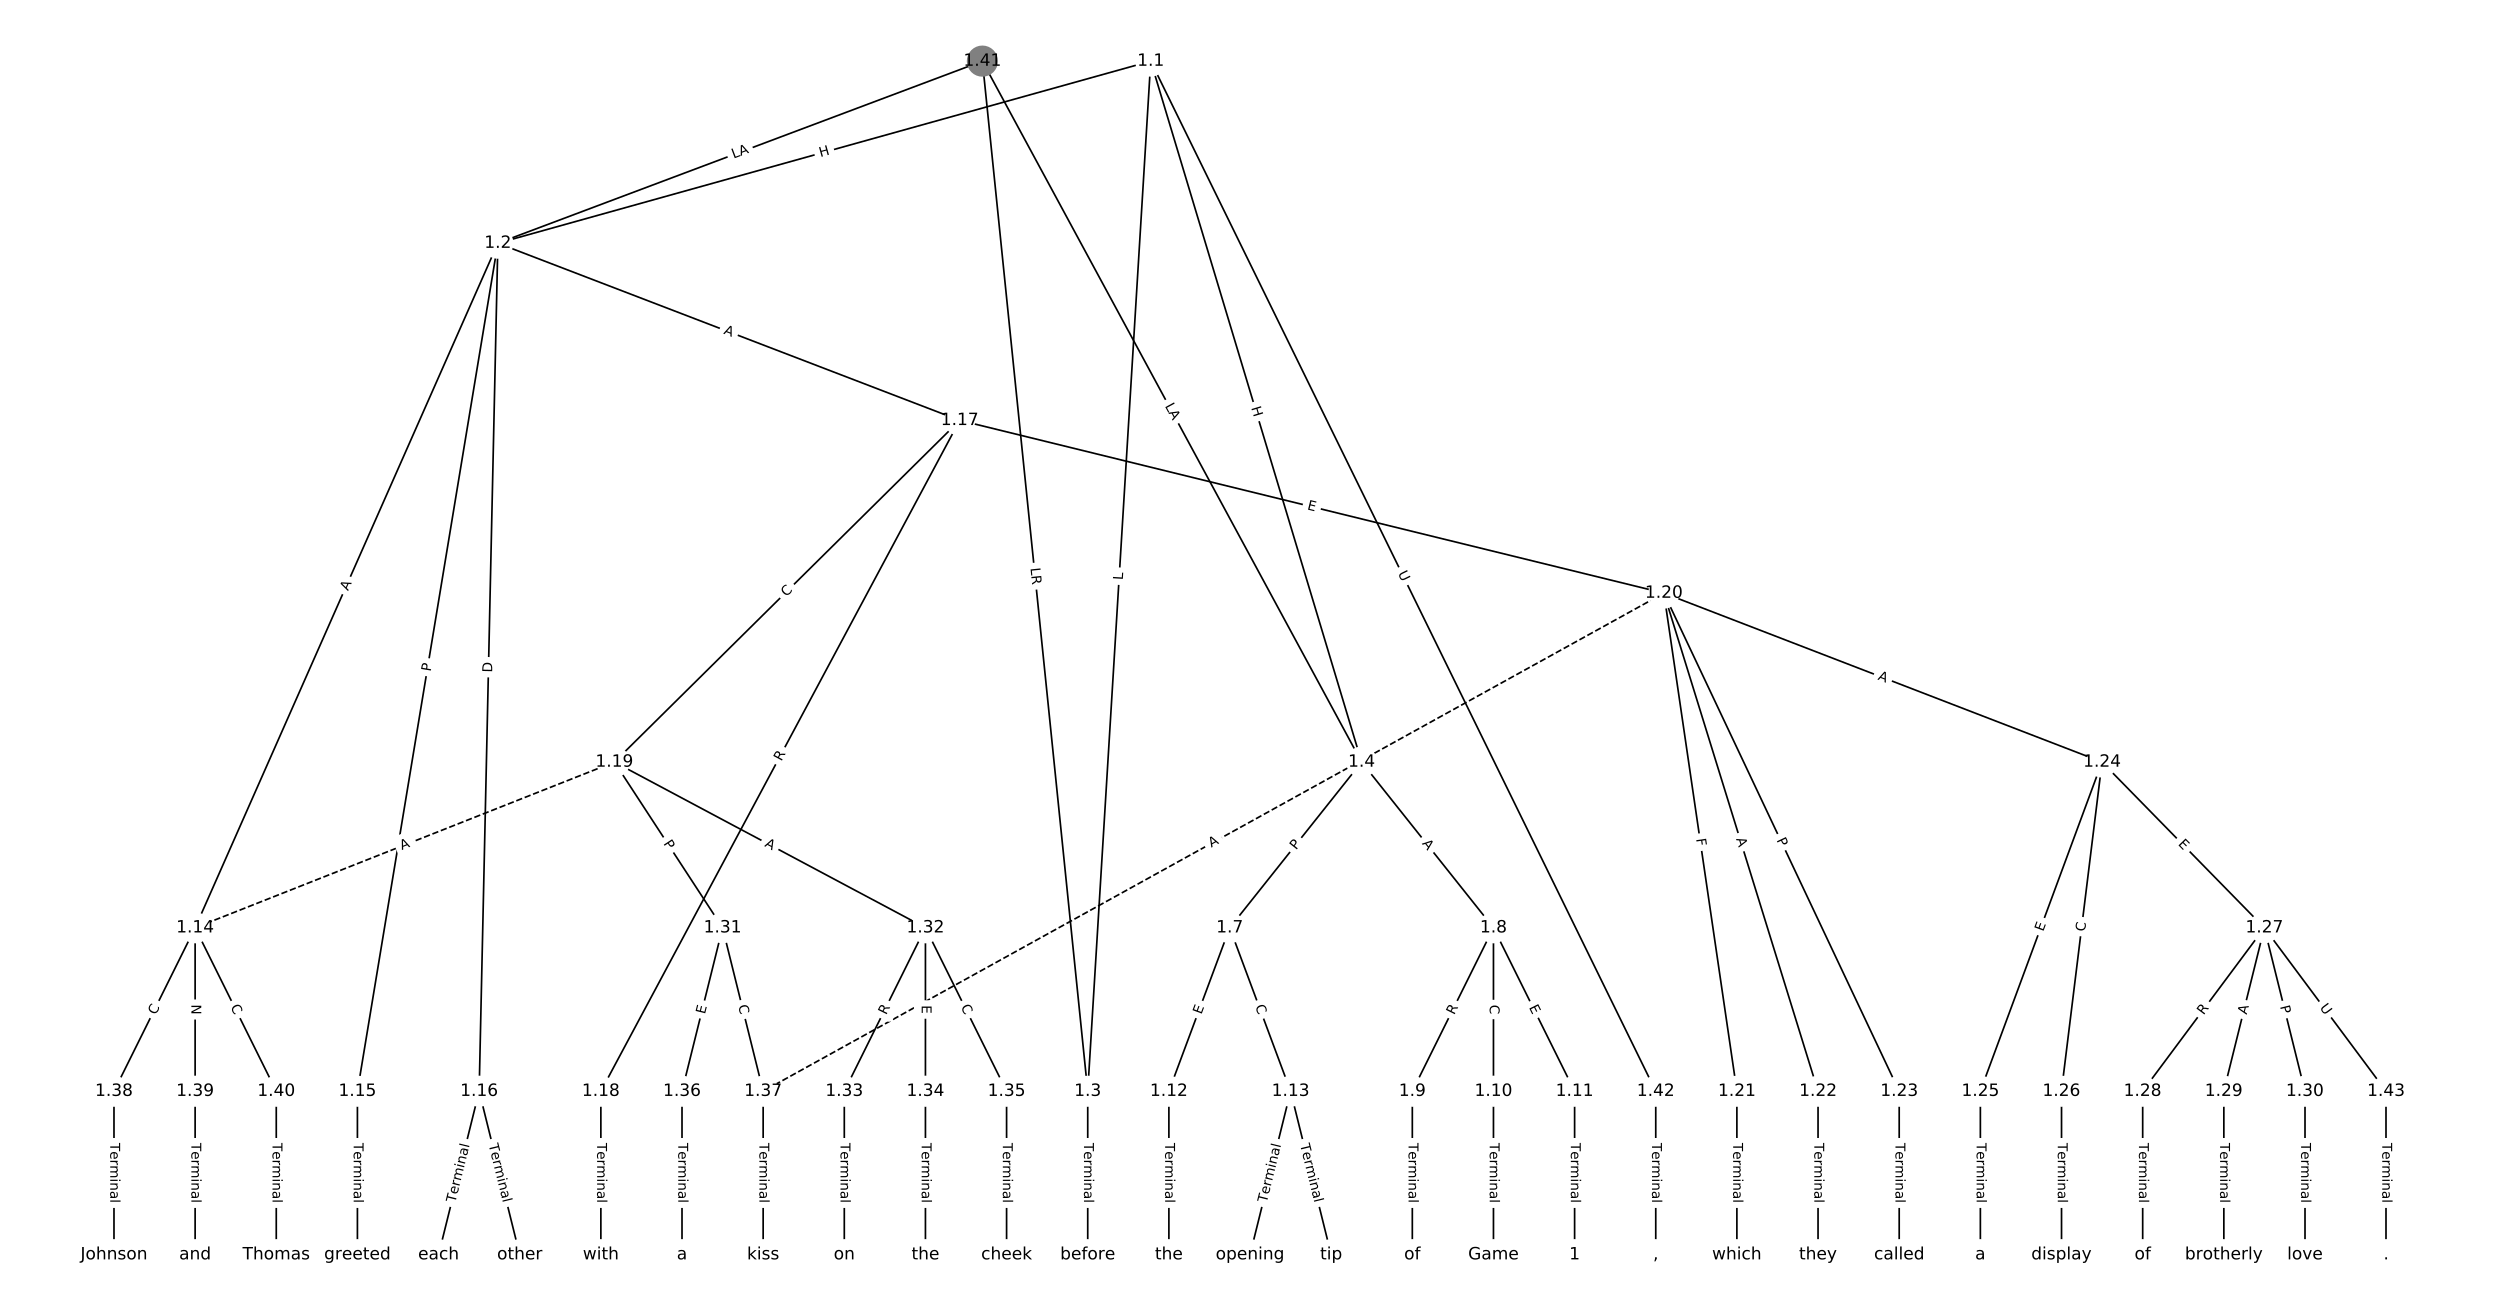 <?xml version="1.0" encoding="UTF-8"?>
<!DOCTYPE svg  PUBLIC '-//W3C//DTD SVG 1.1//EN'  'http://www.w3.org/Graphics/SVG/1.1/DTD/svg11.dtd'>
<svg width="1469.3pt" height="773.33pt" version="1.1" viewBox="0 0 1469.3 773.33" xmlns="http://www.w3.org/2000/svg" xmlns:xlink="http://www.w3.org/1999/xlink">
<defs>
<style type="text/css">*{stroke-linecap:butt;stroke-linejoin:round;white-space:pre;}</style>
</defs>
<path d="m0 773.33h1469.3v-773.33h-1469.3z" fill="#fff"/>
<g fill="none" stroke="#000">
<path d="m676.31 35.926-383.72 107" clip-path="url(#a)"/>
<path d="m676.31 35.926-37.027 605.41" clip-path="url(#a)"/>
<path d="m676.31 35.926 123.93 411.95" clip-path="url(#a)"/>
<path d="m676.31 35.926 296.81 605.41" clip-path="url(#a)"/>
<path d="m292.6 142.93-177.91 402.35" clip-path="url(#a)"/>
<path d="m292.6 142.93-82.532 498.41" clip-path="url(#a)"/>
<path d="m292.6 142.93-10.995 498.41" clip-path="url(#a)"/>
<path d="m292.6 142.93 271.44 104.13" clip-path="url(#a)"/>
<path d="m639.28 641.34v96.066" clip-path="url(#a)"/>
<path d="m800.24 447.87-77.498 97.403" clip-path="url(#a)"/>
<path d="m800.24 447.87 77.498 97.403" clip-path="url(#a)"/>
<path d="m722.74 545.27-35.768 96.066" clip-path="url(#a)"/>
<path d="m722.74 545.27 35.768 96.066" clip-path="url(#a)"/>
<path d="m877.74 545.27-47.691 96.066" clip-path="url(#a)"/>
<path d="m877.74 545.27v96.066" clip-path="url(#a)"/>
<path d="m877.74 545.27 47.691 96.066" clip-path="url(#a)"/>
<path d="m830.05 641.34v96.066" clip-path="url(#a)"/>
<path d="m877.74 641.34v96.066" clip-path="url(#a)"/>
<path d="m925.43 641.34v96.066" clip-path="url(#a)"/>
<path d="m686.98 641.34v96.066" clip-path="url(#a)"/>
<path d="m758.51 641.34-23.846 96.066" clip-path="url(#a)"/>
<path d="m758.51 641.34 23.846 96.066" clip-path="url(#a)"/>
<path d="m114.68 545.27-47.691 96.066" clip-path="url(#a)"/>
<path d="m114.68 545.27v96.066" clip-path="url(#a)"/>
<path d="m114.68 545.27 47.691 96.066" clip-path="url(#a)"/>
<path d="m210.06 641.34v96.066" clip-path="url(#a)"/>
<path d="m281.6 641.34-23.846 96.066" clip-path="url(#a)"/>
<path d="m281.6 641.34 23.846 96.066" clip-path="url(#a)"/>
<path d="m564.04 247.05-210.9 394.29" clip-path="url(#a)"/>
<path d="m564.04 247.05-202.95 200.82" clip-path="url(#a)"/>
<path d="m564.04 247.05 413.85 101.54" clip-path="url(#a)"/>
<path d="m353.14 641.34v96.066" clip-path="url(#a)"/>
<path d="m361.09 447.87-246.4 97.403" clip-path="url(#a)" stroke-dasharray="3.7,1.6"/>
<path d="m361.09 447.87 63.588 97.403" clip-path="url(#a)"/>
<path d="m361.09 447.87 182.82 97.403" clip-path="url(#a)"/>
<path d="m977.89 348.59 42.922 292.75" clip-path="url(#a)"/>
<path d="m977.89 348.59 90.613 292.75" clip-path="url(#a)"/>
<path d="m977.89 348.59 138.3 292.75" clip-path="url(#a)"/>
<path d="m977.89 348.59 257.53 99.278" clip-path="url(#a)"/>
<path d="m977.89 348.59-529.37 292.75" clip-path="url(#a)" stroke-dasharray="3.7,1.6"/>
<path d="m1020.8 641.34v96.066" clip-path="url(#a)"/>
<path d="m1068.5 641.34v96.066" clip-path="url(#a)"/>
<path d="m1116.2 641.34v96.066" clip-path="url(#a)"/>
<path d="m1235.4 447.87-71.537 193.47" clip-path="url(#a)"/>
<path d="m1235.4 447.87-23.846 193.47" clip-path="url(#a)"/>
<path d="m1235.4 447.87 95.382 97.403" clip-path="url(#a)"/>
<path d="m1163.9 641.34v96.066" clip-path="url(#a)"/>
<path d="m1211.6 641.34v96.066" clip-path="url(#a)"/>
<path d="m1330.8 545.27-71.537 96.066" clip-path="url(#a)"/>
<path d="m1330.8 545.27-23.846 96.066" clip-path="url(#a)"/>
<path d="m1330.8 545.27 23.846 96.066" clip-path="url(#a)"/>
<path d="m1330.8 545.27 71.537 96.066" clip-path="url(#a)"/>
<path d="m1259.3 641.34v96.066" clip-path="url(#a)"/>
<path d="m1307 641.34v96.066" clip-path="url(#a)"/>
<path d="m1354.7 641.34v96.066" clip-path="url(#a)"/>
<path d="m424.67 545.27-23.846 96.066" clip-path="url(#a)"/>
<path d="m424.67 545.27 23.846 96.066" clip-path="url(#a)"/>
<path d="m543.9 545.27-47.691 96.066" clip-path="url(#a)"/>
<path d="m543.9 545.27v96.066" clip-path="url(#a)"/>
<path d="m543.9 545.27 47.691 96.066" clip-path="url(#a)"/>
<path d="m496.21 641.34v96.066" clip-path="url(#a)"/>
<path d="m543.9 641.34v96.066" clip-path="url(#a)"/>
<path d="m591.59 641.34v96.066" clip-path="url(#a)"/>
<path d="m400.83 641.34v96.066" clip-path="url(#a)"/>
<path d="m448.52 641.34v96.066" clip-path="url(#a)"/>
<path d="m66.99 641.34v96.066" clip-path="url(#a)"/>
<path d="m114.68 641.34v96.066" clip-path="url(#a)"/>
<path d="m162.37 641.34v96.066" clip-path="url(#a)"/>
<path d="m577.37 35.926-284.78 107" clip-path="url(#a)"/>
<path d="m577.37 35.926 61.91 605.41" clip-path="url(#a)"/>
<path d="m577.37 35.926 222.87 411.95" clip-path="url(#a)"/>
<path d="m973.12 641.34v96.066" clip-path="url(#a)"/>
<path d="m1402.3 641.34v96.066" clip-path="url(#a)"/>
</g>
<path d="m483.24 96.275 5.795-1.616q2.312-0.645 1.667-2.957l-2.08-7.458q-0.645-2.312-2.957-1.667l-5.795 1.616q-2.312 0.645-1.667 2.957l2.08 7.458q0.645 2.312 2.957 1.667z" clip-path="url(#a)" fill="#fff" stroke="#fff"/>
<g clip-path="url(#a)">
<defs>
<path id="am" d="m9.812 72.906h9.859v-29.891h35.844v29.891h9.859v-72.906h-9.859v34.719h-35.844v-34.719h-9.859z"/>
</defs>
<g transform="translate(482.15 92.361) rotate(-15.581) scale(.08 -.08)">
<use xlink:href="#am"/>
</g>
</g>
<path d="m663.92 341.24 0.272-4.449q0.147-2.396-2.249-2.542l-7.728-0.473q-2.396-0.147-2.542 2.249l-0.272 4.449q-0.147 2.396 2.249 2.542l7.728 0.473q2.396 0.147 2.542-2.249z" clip-path="url(#a)" fill="#fff" stroke="#fff"/>
<g clip-path="url(#a)">
<defs>
<path id="z" d="m9.812 72.906h9.859v-64.609h35.5v-8.297h-45.359z"/>
</defs>
<g transform="translate(659.87 340.99) rotate(-86.5) scale(.08 -.08)">
<use xlink:href="#z"/>
</g>
</g>
<path d="m731.4 240.82 1.733 5.761q0.691 2.298 2.99 1.607l7.414-2.231q2.298-0.691 1.607-2.99l-1.733-5.761q-0.691-2.298-2.99-1.607l-7.414 2.231q-2.298 0.691-1.607 2.99z" clip-path="url(#a)" fill="#fff" stroke="#fff"/>
<g clip-path="url(#a)">
<g transform="translate(735.3 239.65) rotate(73.256) scale(.08 -.08)">
<use xlink:href="#am"/>
</g>
</g>
<path d="m817.8 338.77 2.577 5.257q1.056 2.155 3.211 1.099l6.952-3.408q2.155-1.056 1.099-3.211l-2.577-5.257q-1.056-2.155-3.211-1.099l-6.952 3.408q-2.155 1.056-1.099 3.211z" clip-path="url(#a)" fill="#fff" stroke="#fff"/>
<g clip-path="url(#a)">
<defs>
<path id="al" d="m8.688 72.906h9.922v-44.297q0-11.719 4.234-16.875 4.25-5.141 13.781-5.141 9.469 0 13.719 5.141 4.25 5.156 4.25 16.875v44.297h9.906v-45.516q0-14.25-7.062-21.531-7.047-7.281-20.812-7.281-13.828 0-20.891 7.281-7.047 7.281-7.047 21.531z"/>
</defs>
<g transform="translate(821.45 336.98) rotate(63.883) scale(.08 -.08)">
<use xlink:href="#al"/>
</g>
</g>
<path d="m208.27 349.14 2.213-5.005q0.971-2.195-1.224-3.166l-7.081-3.131q-2.195-0.971-3.166 1.224l-2.213 5.005q-0.971 2.195 1.224 3.166l7.081 3.131q2.195 0.971 3.166-1.224z" clip-path="url(#a)" fill="#fff" stroke="#fff"/>
<g clip-path="url(#a)">
<defs>
<path id="p" d="m34.188 63.188-13.391-36.281h26.812zm-5.578 9.719h11.188l27.781-72.906h-10.25l-6.641 18.703h-32.859l-6.641-18.703h-10.406z"/>
</defs>
<g transform="translate(204.55 347.5) rotate(-66.145) scale(.08 -.08)">
<use xlink:href="#p"/>
</g>
</g>
<path d="m257.12 395.54 0.788-4.759q0.392-2.368-1.976-2.76l-7.638-1.265q-2.368-0.392-2.76 1.976l-0.788 4.759q-0.392 2.368 1.976 2.76l7.638 1.265q2.368 0.392 2.76-1.976z" clip-path="url(#a)" fill="#fff" stroke="#fff"/>
<g clip-path="url(#a)">
<defs>
<path id="w" d="m19.672 64.797v-27.391h12.406q6.891 0 10.641 3.562 3.766 3.562 3.766 10.156 0 6.547-3.766 10.109-3.75 3.562-10.641 3.562zm-9.859 8.109h22.266q12.266 0 18.531-5.547 6.281-5.547 6.281-16.234 0-10.797-6.281-16.312-6.266-5.516-18.531-5.516h-12.406v-29.297h-9.859z"/>
</defs>
<g transform="translate(253.11 394.87) rotate(-80.598) scale(.08 -.08)">
<use xlink:href="#w"/>
</g>
</g>
<path d="m293.3 395.35 0.136-6.159q0.053-2.399-2.346-2.452l-7.741-0.171q-2.399-0.053-2.452 2.346l-0.136 6.159q-0.053 2.399 2.346 2.452l7.741 0.171q2.399 0.053 2.452-2.346z" clip-path="url(#a)" fill="#fff" stroke="#fff"/>
<g clip-path="url(#a)">
<defs>
<path id="au" d="m19.672 64.797v-56.688h11.922q15.094 0 22.094 6.828 7 6.844 7 21.594 0 14.641-7 21.453t-22.094 6.812zm-9.859 8.109h20.266q21.188 0 31.094-8.812 9.922-8.812 9.922-27.562 0-18.859-9.969-27.703-9.953-8.828-31.047-8.828h-20.266z"/>
</defs>
<g transform="translate(289.24 395.26) rotate(-88.736) scale(.08 -.08)">
<use xlink:href="#au"/>
</g>
</g>
<path d="m423.52 199.87 5.109 1.96q2.241 0.86 3.1-1.381l2.773-7.229q0.86-2.241-1.381-3.1l-5.109-1.96q-2.241-0.86-3.1 1.381l-2.773 7.229q-0.86 2.241 1.381 3.1z" clip-path="url(#a)" fill="#fff" stroke="#fff"/>
<g clip-path="url(#a)">
<g transform="translate(424.97 196.07) rotate(20.987) scale(.08 -.08)">
<use xlink:href="#p"/>
</g>
</g>
<path d="m633.01 671.73v35.285q0 2.4 2.4 2.4h7.742q2.4 0 2.4-2.4v-35.285q0-2.4-2.4-2.4h-7.742q-2.4 0-2.4 2.4z" clip-path="url(#a)" fill="#fff" stroke="#fff"/>
<g clip-path="url(#a)">
<defs>
<path id="l" d="m-0.297 72.906h61.672v-8.312h-25.875v-64.594h-9.906v64.594h-25.891z"/>
<path id="d" d="m56.203 29.594v-4.391h-41.312q0.594-9.281 5.594-14.141t13.938-4.859q5.172 0 10.031 1.266t9.656 3.812v-8.5q-4.844-2.047-9.922-3.125t-10.297-1.078q-13.094 0-20.734 7.609-7.641 7.625-7.641 20.625 0 13.422 7.25 21.297 7.25 7.891 19.562 7.891 11.031 0 17.453-7.109 6.422-7.094 6.422-19.297zm-8.984 2.641q-0.094 7.359-4.125 11.75-4.031 4.406-10.672 4.406-7.516 0-12.031-4.25t-5.203-11.969z"/>
<path id="i" d="m41.109 46.297q-1.516 0.875-3.297 1.281-1.781 0.422-3.922 0.422-7.625 0-11.703-4.953t-4.078-14.234v-28.812h-9.031v54.688h9.031v-8.5q2.844 4.984 7.375 7.391 4.547 2.422 11.047 2.422 0.922 0 2.047-0.125 1.125-0.109 2.484-0.359z"/>
<path id="k" d="m52 44.188q3.375 6.062 8.062 8.938t11.031 2.875q8.547 0 13.188-5.984 4.641-5.969 4.641-17v-33.016h-9.031v32.719q0 7.859-2.797 11.656-2.781 3.812-8.484 3.812-6.984 0-11.047-4.641-4.047-4.625-4.047-12.641v-30.906h-9.031v32.719q0 7.906-2.781 11.688t-8.594 3.781q-6.891 0-10.953-4.656-4.047-4.656-4.047-12.625v-30.906h-9.031v54.688h9.031v-8.5q3.078 5.031 7.375 7.422t10.203 2.391q5.969 0 10.141-3.031 4.172-3.016 6.172-8.781z"/>
<path id="h" d="m9.422 54.688h8.984v-54.688h-8.984zm0 21.297h8.984v-11.391h-8.984z"/>
<path id="g" d="m54.891 33.016v-33.016h-8.984v32.719q0 7.766-3.031 11.609-3.031 3.859-9.078 3.859-7.281 0-11.484-4.641-4.203-4.625-4.203-12.641v-30.906h-9.031v54.688h9.031v-8.5q3.234 4.938 7.594 7.375 4.375 2.438 10.094 2.438 9.422 0 14.25-5.828 4.844-5.828 4.844-17.156z"/>
<path id="f" d="m34.281 27.484q-10.891 0-15.094-2.484t-4.203-8.5q0-4.781 3.156-7.594 3.156-2.797 8.562-2.797 7.484 0 12 5.297t4.516 14.078v2zm17.922 3.719v-31.203h-8.984v8.297q-3.078-4.969-7.672-7.344t-11.234-2.375q-8.391 0-13.359 4.719-4.953 4.719-4.953 12.625 0 9.219 6.172 13.906 6.188 4.688 18.438 4.688h12.609v0.891q0 6.203-4.078 9.594t-11.453 3.391q-4.688 0-9.141-1.125-4.438-1.125-8.531-3.375v8.312q4.922 1.906 9.562 2.844 4.641 0.953 9.031 0.953 11.875 0 17.734-6.156 5.859-6.141 5.859-18.641z"/>
<path id="j" d="m9.422 75.984h8.984v-75.984h-8.984z"/>
</defs>
<g transform="translate(637.08 671.73) rotate(90) scale(.08 -.08)">
<use xlink:href="#l"/>
<use x="60.818" xlink:href="#d"/>
<use x="122.342" xlink:href="#i"/>
<use x="163.439" xlink:href="#k"/>
<use x="260.852" xlink:href="#h"/>
<use x="288.635" xlink:href="#g"/>
<use x="352.014" xlink:href="#f"/>
<use x="413.293" xlink:href="#j"/>
</g>
</g>
<path d="m764.9 502.36 3.003-3.775q1.494-1.878-0.384-3.372l-6.059-4.821q-1.878-1.494-3.372 0.384l-3.003 3.775q-1.494 1.878 0.384 3.372l6.059 4.821q1.878 1.494 3.372-0.384z" clip-path="url(#a)" fill="#fff" stroke="#fff"/>
<g clip-path="url(#a)">
<g transform="translate(761.72 499.83) rotate(-51.493) scale(.08 -.08)">
<use xlink:href="#w"/>
</g>
</g>
<path d="m832.38 498.34 3.407 4.282q1.494 1.878 3.372 0.384l6.059-4.821q1.878-1.494 0.384-3.372l-3.407-4.282q-1.494-1.878-3.372-0.384l-6.059 4.821q-1.878 1.494-0.384 3.372z" clip-path="url(#a)" fill="#fff" stroke="#fff"/>
<g clip-path="url(#a)">
<g transform="translate(835.56 495.81) rotate(51.493) scale(.08 -.08)">
<use xlink:href="#p"/>
</g>
</g>
<path d="m709.85 597.86 1.764-4.737q0.837-2.249-1.412-3.087l-7.256-2.702q-2.249-0.837-3.087 1.412l-1.764 4.737q-0.837 2.249 1.412 3.087l7.256 2.702q2.249 0.837 3.087-1.412z" clip-path="url(#a)" fill="#fff" stroke="#fff"/>
<g clip-path="url(#a)">
<defs>
<path id="u" d="m9.812 72.906h46.094v-8.312h-36.234v-21.578h34.719v-8.297h-34.719v-26.422h37.109v-8.297h-46.969z"/>
</defs>
<g transform="translate(706.05 596.45) rotate(-69.578) scale(.08 -.08)">
<use xlink:href="#u"/>
</g>
</g>
<path d="m733.78 592.88 1.949 5.235q0.837 2.249 3.087 1.412l7.256-2.702q2.249-0.837 1.412-3.087l-1.949-5.235q-0.837-2.249-3.087-1.412l-7.256 2.702q-2.249 0.837-1.412 3.087z" clip-path="url(#a)" fill="#fff" stroke="#fff"/>
<g clip-path="url(#a)">
<defs>
<path id="r" d="m64.406 67.281v-10.391q-4.984 4.641-10.625 6.922-5.641 2.297-11.984 2.297-12.5 0-19.141-7.641t-6.641-22.094q0-14.406 6.641-22.047t19.141-7.641q6.344 0 11.984 2.297t10.625 6.938v-10.312q-5.172-3.516-10.969-5.281-5.781-1.75-12.219-1.75-16.562 0-26.094 10.125-9.516 10.141-9.516 27.672 0 17.578 9.516 27.703 9.531 10.141 26.094 10.141 6.531 0 12.312-1.734 5.797-1.734 10.875-5.203z"/>
</defs>
<g transform="translate(737.58 591.46) rotate(69.578) scale(.08 -.08)">
<use xlink:href="#r"/>
</g>
</g>
<path d="m858.28 598.59 2.472-4.979q1.067-2.15-1.083-3.217l-6.935-3.443q-2.15-1.067-3.217 1.083l-2.472 4.979q-1.067 2.15 1.083 3.217l6.935 3.443q2.15 1.067 3.217-1.083z" clip-path="url(#a)" fill="#fff" stroke="#fff"/>
<g clip-path="url(#a)">
<defs>
<path id="v" d="m44.391 34.188q3.172-1.078 6.172-4.594t6.031-9.672l10.016-19.922h-10.609l-9.312 18.703q-3.625 7.328-7.016 9.719t-9.25 2.391h-10.75v-30.812h-9.859v72.906h22.266q12.5 0 18.656-5.234 6.156-5.219 6.156-15.766 0-6.891-3.203-11.438-3.203-4.531-9.297-6.281zm-24.719 30.609v-25.875h12.406q7.125 0 10.766 3.297t3.641 9.688-3.641 9.641-10.766 3.25z"/>
</defs>
<g transform="translate(854.64 596.78) rotate(-63.598) scale(.08 -.08)">
<use xlink:href="#v"/>
</g>
</g>
<path d="m871.47 590.51v5.586q0 2.4 2.4 2.4h7.742q2.4 0 2.4-2.4v-5.586q0-2.4-2.4-2.4h-7.742q-2.4 0-2.4 2.4z" clip-path="url(#a)" fill="#fff" stroke="#fff"/>
<g clip-path="url(#a)">
<g transform="translate(875.53 590.51) rotate(90) scale(.08 -.08)">
<use xlink:href="#r"/>
</g>
</g>
<path d="m894.84 593.83 2.248 4.528q1.067 2.15 3.217 1.083l6.935-3.443q2.15-1.067 1.083-3.217l-2.248-4.528q-1.067-2.15-3.217-1.083l-6.935 3.443q-2.15 1.067-1.083 3.217z" clip-path="url(#a)" fill="#fff" stroke="#fff"/>
<g clip-path="url(#a)">
<g transform="translate(898.48 592.03) rotate(63.598) scale(.08 -.08)">
<use xlink:href="#u"/>
</g>
</g>
<path d="m823.78 671.73v35.285q0 2.4 2.4 2.4h7.742q2.4 0 2.4-2.4v-35.285q0-2.4-2.4-2.4h-7.742q-2.4 0-2.4 2.4z" clip-path="url(#a)" fill="#fff" stroke="#fff"/>
<g clip-path="url(#a)">
<g transform="translate(827.84 671.73) rotate(90) scale(.08 -.08)">
<use xlink:href="#l"/>
<use x="60.818" xlink:href="#d"/>
<use x="122.342" xlink:href="#i"/>
<use x="163.439" xlink:href="#k"/>
<use x="260.852" xlink:href="#h"/>
<use x="288.635" xlink:href="#g"/>
<use x="352.014" xlink:href="#f"/>
<use x="413.293" xlink:href="#j"/>
</g>
</g>
<path d="m871.47 671.73v35.285q0 2.4 2.4 2.4h7.742q2.4 0 2.4-2.4v-35.285q0-2.4-2.4-2.4h-7.742q-2.4 0-2.4 2.4z" clip-path="url(#a)" fill="#fff" stroke="#fff"/>
<g clip-path="url(#a)">
<g transform="translate(875.53 671.73) rotate(90) scale(.08 -.08)">
<use xlink:href="#l"/>
<use x="60.818" xlink:href="#d"/>
<use x="122.342" xlink:href="#i"/>
<use x="163.439" xlink:href="#k"/>
<use x="260.852" xlink:href="#h"/>
<use x="288.635" xlink:href="#g"/>
<use x="352.014" xlink:href="#f"/>
<use x="413.293" xlink:href="#j"/>
</g>
</g>
<path d="m919.16 671.73v35.285q0 2.4 2.4 2.4h7.742q2.4 0 2.4-2.4v-35.285q0-2.4-2.4-2.4h-7.742q-2.4 0-2.4 2.4z" clip-path="url(#a)" fill="#fff" stroke="#fff"/>
<g clip-path="url(#a)">
<g transform="translate(923.22 671.73) rotate(90) scale(.08 -.08)">
<use xlink:href="#l"/>
<use x="60.818" xlink:href="#d"/>
<use x="122.342" xlink:href="#i"/>
<use x="163.439" xlink:href="#k"/>
<use x="260.852" xlink:href="#h"/>
<use x="288.635" xlink:href="#g"/>
<use x="352.014" xlink:href="#f"/>
<use x="413.293" xlink:href="#j"/>
</g>
</g>
<path d="m680.7 671.73v35.285q0 2.4 2.4 2.4h7.742q2.4 0 2.4-2.4v-35.285q0-2.4-2.4-2.4h-7.742q-2.4 0-2.4 2.4z" clip-path="url(#a)" fill="#fff" stroke="#fff"/>
<g clip-path="url(#a)">
<g transform="translate(684.77 671.73) rotate(90) scale(.08 -.08)">
<use xlink:href="#l"/>
<use x="60.818" xlink:href="#d"/>
<use x="122.342" xlink:href="#i"/>
<use x="163.439" xlink:href="#k"/>
<use x="260.852" xlink:href="#h"/>
<use x="288.635" xlink:href="#g"/>
<use x="352.014" xlink:href="#f"/>
<use x="413.293" xlink:href="#j"/>
</g>
</g>
<path d="m748.43 708.01 8.501-34.246q0.578-2.329-1.751-2.908l-7.514-1.865q-2.329-0.578-2.908 1.751l-8.501 34.246q-0.578 2.329 1.751 2.908l7.514 1.865q2.329 0.578 2.908-1.751z" clip-path="url(#a)" fill="#fff" stroke="#fff"/>
<g clip-path="url(#a)">
<g transform="translate(744.48 707.03) rotate(-76.06) scale(.08 -.08)">
<use xlink:href="#l"/>
<use x="60.818" xlink:href="#d"/>
<use x="122.342" xlink:href="#i"/>
<use x="163.439" xlink:href="#k"/>
<use x="260.852" xlink:href="#h"/>
<use x="288.635" xlink:href="#g"/>
<use x="352.014" xlink:href="#f"/>
<use x="413.293" xlink:href="#j"/>
</g>
</g>
<path d="m760.1 673.76 8.501 34.246q0.578 2.329 2.908 1.751l7.514-1.865q2.329-0.578 1.751-2.908l-8.501-34.246q-0.578-2.329-2.908-1.751l-7.514 1.865q-2.329 0.578-1.751 2.908z" clip-path="url(#a)" fill="#fff" stroke="#fff"/>
<g clip-path="url(#a)">
<g transform="translate(764.04 672.78) rotate(76.06) scale(.08 -.08)">
<use xlink:href="#l"/>
<use x="60.818" xlink:href="#d"/>
<use x="122.342" xlink:href="#i"/>
<use x="163.439" xlink:href="#k"/>
<use x="260.852" xlink:href="#h"/>
<use x="288.635" xlink:href="#g"/>
<use x="352.014" xlink:href="#f"/>
<use x="413.293" xlink:href="#j"/>
</g>
</g>
<path d="m95.211 598.6 2.484-5.004q1.067-2.15-1.083-3.217l-6.935-3.443q-2.15-1.067-3.217 1.083l-2.484 5.004q-1.067 2.15 1.083 3.217l6.935 3.443q2.15 1.067 3.217-1.083z" clip-path="url(#a)" fill="#fff" stroke="#fff"/>
<g clip-path="url(#a)">
<g transform="translate(91.571 596.79) rotate(-63.598) scale(.08 -.08)">
<use xlink:href="#r"/>
</g>
</g>
<path d="m108.41 590.32v5.985q0 2.4 2.4 2.4h7.742q2.4 0 2.4-2.4v-5.985q0-2.4-2.4-2.4h-7.742q-2.4 0-2.4 2.4z" clip-path="url(#a)" fill="#fff" stroke="#fff"/>
<g clip-path="url(#a)">
<defs>
<path id="aq" d="m9.812 72.906h13.281l32.328-60.984v60.984h9.562v-72.906h-13.281l-32.312 60.984v-60.984h-9.578z"/>
</defs>
<g transform="translate(112.47 590.32) rotate(90) scale(.08 -.08)">
<use xlink:href="#aq"/>
</g>
</g>
<path d="m131.67 593.59 2.484 5.004q1.067 2.15 3.217 1.083l6.935-3.443q2.15-1.067 1.083-3.217l-2.484-5.004q-1.067-2.15-3.217-1.083l-6.935 3.443q-2.15 1.067-1.083 3.217z" clip-path="url(#a)" fill="#fff" stroke="#fff"/>
<g clip-path="url(#a)">
<g transform="translate(135.31 591.79) rotate(63.598) scale(.08 -.08)">
<use xlink:href="#r"/>
</g>
</g>
<path d="m203.79 671.73v35.285q0 2.4 2.4 2.4h7.742q2.4 0 2.4-2.4v-35.285q0-2.4-2.4-2.4h-7.742q-2.4 0-2.4 2.4z" clip-path="url(#a)" fill="#fff" stroke="#fff"/>
<g clip-path="url(#a)">
<g transform="translate(207.86 671.73) rotate(90) scale(.08 -.08)">
<use xlink:href="#l"/>
<use x="60.818" xlink:href="#d"/>
<use x="122.342" xlink:href="#i"/>
<use x="163.439" xlink:href="#k"/>
<use x="260.852" xlink:href="#h"/>
<use x="288.635" xlink:href="#g"/>
<use x="352.014" xlink:href="#f"/>
<use x="413.293" xlink:href="#j"/>
</g>
</g>
<path d="m271.51 708.01 8.501-34.246q0.578-2.329-1.751-2.908l-7.514-1.865q-2.329-0.578-2.908 1.751l-8.501 34.246q-0.578 2.329 1.751 2.908l7.514 1.865q2.329 0.578 2.908-1.751z" clip-path="url(#a)" fill="#fff" stroke="#fff"/>
<g clip-path="url(#a)">
<g transform="translate(267.57 707.03) rotate(-76.06) scale(.08 -.08)">
<use xlink:href="#l"/>
<use x="60.818" xlink:href="#d"/>
<use x="122.342" xlink:href="#i"/>
<use x="163.439" xlink:href="#k"/>
<use x="260.852" xlink:href="#h"/>
<use x="288.635" xlink:href="#g"/>
<use x="352.014" xlink:href="#f"/>
<use x="413.293" xlink:href="#j"/>
</g>
</g>
<path d="m283.19 673.76 8.501 34.246q0.578 2.329 2.908 1.751l7.514-1.865q2.329-0.578 1.751-2.908l-8.501-34.246q-0.578-2.329-2.908-1.751l-7.514 1.865q-2.329 0.578-1.751 2.908z" clip-path="url(#a)" fill="#fff" stroke="#fff"/>
<g clip-path="url(#a)">
<g transform="translate(287.13 672.78) rotate(76.06) scale(.08 -.08)">
<use xlink:href="#l"/>
<use x="60.818" xlink:href="#d"/>
<use x="122.342" xlink:href="#i"/>
<use x="163.439" xlink:href="#k"/>
<use x="260.852" xlink:href="#h"/>
<use x="288.635" xlink:href="#g"/>
<use x="352.014" xlink:href="#f"/>
<use x="413.293" xlink:href="#j"/>
</g>
</g>
<path d="m462.81 449.61 2.622-4.902q1.132-2.116-0.984-3.248l-6.827-3.652q-2.116-1.132-3.248 0.984l-2.622 4.902q-1.132 2.116 0.984 3.248l6.827 3.652q2.116 1.132 3.248-0.984z" clip-path="url(#a)" fill="#fff" stroke="#fff"/>
<g clip-path="url(#a)">
<g transform="translate(459.22 447.69) rotate(-61.858) scale(.08 -.08)">
<use xlink:href="#v"/>
</g>
</g>
<path d="m464.99 353.88 3.971-3.929q1.706-1.688 0.018-3.394l-5.446-5.504q-1.688-1.706-3.394-0.018l-3.971 3.929q-1.706 1.688-0.018 3.394l5.446 5.504q1.688 1.706 3.394 0.018z" clip-path="url(#a)" fill="#fff" stroke="#fff"/>
<g clip-path="url(#a)">
<g transform="translate(462.13 351) rotate(-44.697) scale(.08 -.08)">
<use xlink:href="#r"/>
</g>
</g>
<path d="m767.02 303.31 4.909 1.204q2.331 0.572 2.903-1.759l1.845-7.519q0.572-2.331-1.759-2.903l-4.909-1.204q-2.331-0.572-2.903 1.759l-1.845 7.519q-0.572 2.331 1.759 2.903z" clip-path="url(#a)" fill="#fff" stroke="#fff"/>
<g clip-path="url(#a)">
<g transform="translate(767.98 299.36) rotate(13.785) scale(.08 -.08)">
<use xlink:href="#u"/>
</g>
</g>
<path d="m346.87 671.73v35.285q0 2.4 2.4 2.4h7.742q2.4 0 2.4-2.4v-35.285q0-2.4-2.4-2.4h-7.742q-2.4 0-2.4 2.4z" clip-path="url(#a)" fill="#fff" stroke="#fff"/>
<g clip-path="url(#a)">
<g transform="translate(350.93 671.73) rotate(90) scale(.08 -.08)">
<use xlink:href="#l"/>
<use x="60.818" xlink:href="#d"/>
<use x="122.342" xlink:href="#i"/>
<use x="163.439" xlink:href="#k"/>
<use x="260.852" xlink:href="#h"/>
<use x="288.635" xlink:href="#g"/>
<use x="352.014" xlink:href="#f"/>
<use x="413.293" xlink:href="#j"/>
</g>
</g>
<path d="m237.64 503.41 5.089-2.012q2.232-0.882 1.35-3.114l-2.846-7.2q-0.882-2.232-3.114-1.35l-5.089 2.012q-2.232 0.882-1.35 3.114l2.846 7.2q0.882 2.232 3.114 1.35z" clip-path="url(#a)" fill="#fff" stroke="#fff"/>
<g clip-path="url(#a)">
<g transform="translate(236.15 499.63) rotate(-21.569) scale(.08 -.08)">
<use xlink:href="#p"/>
</g>
</g>
<path d="m386.31 497.98 2.637 4.039q1.312 2.01 3.322 0.698l6.483-4.232q2.01-1.312 0.698-3.322l-2.637-4.039q-1.312-2.01-3.322-0.698l-6.483 4.232q-2.01 1.312-0.698 3.322z" clip-path="url(#a)" fill="#fff" stroke="#fff"/>
<g clip-path="url(#a)">
<g transform="translate(389.71 495.76) rotate(56.862) scale(.08 -.08)">
<use xlink:href="#w"/>
</g>
</g>
<path d="m447.13 500.82 4.83 2.573q2.118 1.129 3.247-0.99l3.641-6.833q1.129-2.118-0.99-3.247l-4.83-2.573q-2.118-1.129-3.247 0.99l-3.641 6.833q-1.129 2.118 0.99 3.247z" clip-path="url(#a)" fill="#fff" stroke="#fff"/>
<g clip-path="url(#a)">
<g transform="translate(449.04 497.23) rotate(28.048) scale(.08 -.08)">
<use xlink:href="#p"/>
</g>
</g>
<path d="m992.81 493.6 0.667 4.553q0.348 2.375 2.723 2.026l7.661-1.123q2.375-0.348 2.026-2.723l-0.667-4.553q-0.348-2.375-2.723-2.026l-7.661 1.123q-2.375 0.348-2.026 2.723z" clip-path="url(#a)" fill="#fff" stroke="#fff"/>
<g clip-path="url(#a)">
<defs>
<path id="at" d="m9.812 72.906h41.891v-8.312h-32.031v-21.484h28.906v-8.297h-28.906v-34.812h-9.859z"/>
</defs>
<g transform="translate(996.83 493.01) rotate(81.659) scale(.08 -.08)">
<use xlink:href="#at"/>
</g>
</g>
<path d="m1016.4 494.21 1.618 5.228q0.71 2.293 3.002 1.583l7.396-2.289q2.293-0.71 1.583-3.002l-1.618-5.228q-0.71-2.293-3.002-1.583l-7.396 2.289q-2.293 0.71-1.583 3.002z" clip-path="url(#a)" fill="#fff" stroke="#fff"/>
<g clip-path="url(#a)">
<g transform="translate(1020.3 493.01) rotate(72.801) scale(.08 -.08)">
<use xlink:href="#p"/>
</g>
</g>
<path d="m1040.3 495.46 2.061 4.362q1.025 2.17 3.195 1.145l7.001-3.307q2.17-1.025 1.145-3.195l-2.061-4.362q-1.025-2.17-3.195-1.145l-7.001 3.307q-2.17 1.025-1.145 3.195z" clip-path="url(#a)" fill="#fff" stroke="#fff"/>
<g clip-path="url(#a)">
<g transform="translate(1044 493.73) rotate(64.712) scale(.08 -.08)">
<use xlink:href="#w"/>
</g>
</g>
<path d="m1101.8 403.1 5.106 1.968q2.239 0.863 3.103-1.376l2.785-7.224q0.863-2.239-1.376-3.103l-5.106-1.968q-2.239-0.863-3.103 1.376l-2.785 7.224q-0.863 2.239 1.376 3.103z" clip-path="url(#a)" fill="#fff" stroke="#fff"/>
<g clip-path="url(#a)">
<g transform="translate(1103.3 399.31) rotate(21.082) scale(.08 -.08)">
<use xlink:href="#p"/>
</g>
</g>
<path d="m713.85 501.78 4.789-2.648q2.1-1.161 0.939-3.262l-3.747-6.776q-1.161-2.1-3.262-0.939l-4.789 2.648q-2.1 1.161-0.939 3.262l3.747 6.776q1.161 2.1 3.262 0.939z" clip-path="url(#a)" fill="#fff" stroke="#fff"/>
<g clip-path="url(#a)">
<g transform="translate(711.88 498.22) rotate(-28.943) scale(.08 -.08)">
<use xlink:href="#p"/>
</g>
</g>
<path d="m1014.5 671.73v35.285q0 2.4 2.4 2.4h7.742q2.4 0 2.4-2.4v-35.285q0-2.4-2.4-2.4h-7.742q-2.4 0-2.4 2.4z" clip-path="url(#a)" fill="#fff" stroke="#fff"/>
<g clip-path="url(#a)">
<g transform="translate(1018.6 671.73) rotate(90) scale(.08 -.08)">
<use xlink:href="#l"/>
<use x="60.818" xlink:href="#d"/>
<use x="122.342" xlink:href="#i"/>
<use x="163.439" xlink:href="#k"/>
<use x="260.852" xlink:href="#h"/>
<use x="288.635" xlink:href="#g"/>
<use x="352.014" xlink:href="#f"/>
<use x="413.293" xlink:href="#j"/>
</g>
</g>
<path d="m1062.2 671.73v35.285q0 2.4 2.4 2.4h7.742q2.4 0 2.4-2.4v-35.285q0-2.4-2.4-2.4h-7.742q-2.4 0-2.4 2.4z" clip-path="url(#a)" fill="#fff" stroke="#fff"/>
<g clip-path="url(#a)">
<g transform="translate(1066.3 671.73) rotate(90) scale(.08 -.08)">
<use xlink:href="#l"/>
<use x="60.818" xlink:href="#d"/>
<use x="122.342" xlink:href="#i"/>
<use x="163.439" xlink:href="#k"/>
<use x="260.852" xlink:href="#h"/>
<use x="288.635" xlink:href="#g"/>
<use x="352.014" xlink:href="#f"/>
<use x="413.293" xlink:href="#j"/>
</g>
</g>
<path d="m1109.9 671.73v35.285q0 2.4 2.4 2.4h7.742q2.4 0 2.4-2.4v-35.285q0-2.4-2.4-2.4h-7.742q-2.4 0-2.4 2.4z" clip-path="url(#a)" fill="#fff" stroke="#fff"/>
<g clip-path="url(#a)">
<g transform="translate(1114 671.73) rotate(90) scale(.08 -.08)">
<use xlink:href="#l"/>
<use x="60.818" xlink:href="#d"/>
<use x="122.342" xlink:href="#i"/>
<use x="163.439" xlink:href="#k"/>
<use x="260.852" xlink:href="#h"/>
<use x="288.635" xlink:href="#g"/>
<use x="352.014" xlink:href="#f"/>
<use x="413.293" xlink:href="#j"/>
</g>
</g>
<path d="m1204.7 549.15 1.753-4.741q0.832-2.251-1.419-3.083l-7.262-2.685q-2.251-0.832-3.083 1.419l-1.753 4.741q-0.832 2.251 1.419 3.083l7.262 2.685q2.251 0.832 3.083-1.419z" clip-path="url(#a)" fill="#fff" stroke="#fff"/>
<g clip-path="url(#a)">
<g transform="translate(1200.8 547.74) rotate(-69.708) scale(.08 -.08)">
<use xlink:href="#u"/>
</g>
</g>
<path d="m1229.4 548.15 0.683-5.544q0.294-2.382-2.088-2.676l-7.684-0.947q-2.382-0.294-2.676 2.088l-0.683 5.544q-0.294 2.382 2.088 2.676l7.684 0.947q2.382 0.294 2.676-2.088z" clip-path="url(#a)" fill="#fff" stroke="#fff"/>
<g clip-path="url(#a)">
<g transform="translate(1225.4 547.65) rotate(-82.974) scale(.08 -.08)">
<use xlink:href="#r"/>
</g>
</g>
<path d="m1276.9 499.15 3.537 3.612q1.679 1.715 3.394 0.036l5.532-5.417q1.715-1.679 0.036-3.394l-3.537-3.612q-1.679-1.715-3.394-0.036l-5.532 5.417q-1.715 1.679-0.036 3.394z" clip-path="url(#a)" fill="#fff" stroke="#fff"/>
<g clip-path="url(#a)">
<g transform="translate(1279.8 496.31) rotate(45.6) scale(.08 -.08)">
<use xlink:href="#u"/>
</g>
</g>
<path d="m1157.6 671.73v35.285q0 2.4 2.4 2.4h7.742q2.4 0 2.4-2.4v-35.285q0-2.4-2.4-2.4h-7.742q-2.4 0-2.4 2.4z" clip-path="url(#a)" fill="#fff" stroke="#fff"/>
<g clip-path="url(#a)">
<g transform="translate(1161.7 671.73) rotate(90) scale(.08 -.08)">
<use xlink:href="#l"/>
<use x="60.818" xlink:href="#d"/>
<use x="122.342" xlink:href="#i"/>
<use x="163.439" xlink:href="#k"/>
<use x="260.852" xlink:href="#h"/>
<use x="288.635" xlink:href="#g"/>
<use x="352.014" xlink:href="#f"/>
<use x="413.293" xlink:href="#j"/>
</g>
</g>
<path d="m1205.3 671.73v35.285q0 2.4 2.4 2.4h7.742q2.4 0 2.4-2.4v-35.285q0-2.4-2.4-2.4h-7.742q-2.4 0-2.4 2.4z" clip-path="url(#a)" fill="#fff" stroke="#fff"/>
<g clip-path="url(#a)">
<g transform="translate(1209.4 671.73) rotate(90) scale(.08 -.08)">
<use xlink:href="#l"/>
<use x="60.818" xlink:href="#d"/>
<use x="122.342" xlink:href="#i"/>
<use x="163.439" xlink:href="#k"/>
<use x="260.852" xlink:href="#h"/>
<use x="288.635" xlink:href="#g"/>
<use x="352.014" xlink:href="#f"/>
<use x="413.293" xlink:href="#j"/>
</g>
</g>
<path d="m1298.4 599.28 3.32-4.458q1.433-1.925-0.492-3.358l-6.21-4.624q-1.925-1.433-3.358 0.492l-3.32 4.458q-1.433 1.925 0.492 3.358l6.21 4.624q1.925 1.433 3.358-0.492z" clip-path="url(#a)" fill="#fff" stroke="#fff"/>
<g clip-path="url(#a)">
<g transform="translate(1295.1 596.86) rotate(-53.326) scale(.08 -.08)">
<use xlink:href="#v"/>
</g>
</g>
<path d="m1324.3 597.47 1.318-5.311q0.578-2.329-1.751-2.908l-7.514-1.865q-2.329-0.578-2.908 1.751l-1.318 5.311q-0.578 2.329 1.751 2.908l7.514 1.865q2.329 0.578 2.908-1.751z" clip-path="url(#a)" fill="#fff" stroke="#fff"/>
<g clip-path="url(#a)">
<g transform="translate(1320.4 596.49) rotate(-76.06) scale(.08 -.08)">
<use xlink:href="#p"/>
</g>
</g>
<path d="m1336.1 592.48 1.162 4.682q0.578 2.329 2.908 1.751l7.514-1.865q2.329-0.578 1.751-2.908l-1.162-4.682q-0.578-2.329-2.908-1.751l-7.514 1.865q-2.329 0.578-1.751 2.908z" clip-path="url(#a)" fill="#fff" stroke="#fff"/>
<g clip-path="url(#a)">
<g transform="translate(1340 591.5) rotate(76.06) scale(.08 -.08)">
<use xlink:href="#w"/>
</g>
</g>
<path d="m1359.8 594.71 3.497 4.696q1.433 1.925 3.358 0.492l6.21-4.624q1.925-1.433 0.492-3.358l-3.497-4.696q-1.433-1.925-3.358-0.492l-6.21 4.624q-1.925 1.433-0.492 3.358z" clip-path="url(#a)" fill="#fff" stroke="#fff"/>
<g clip-path="url(#a)">
<g transform="translate(1363.1 592.28) rotate(53.326) scale(.08 -.08)">
<use xlink:href="#al"/>
</g>
</g>
<path d="m1253 671.73v35.285q0 2.4 2.4 2.4h7.742q2.4 0 2.4-2.4v-35.285q0-2.4-2.4-2.4h-7.742q-2.4 0-2.4 2.4z" clip-path="url(#a)" fill="#fff" stroke="#fff"/>
<g clip-path="url(#a)">
<g transform="translate(1257.1 671.73) rotate(90) scale(.08 -.08)">
<use xlink:href="#l"/>
<use x="60.818" xlink:href="#d"/>
<use x="122.342" xlink:href="#i"/>
<use x="163.439" xlink:href="#k"/>
<use x="260.852" xlink:href="#h"/>
<use x="288.635" xlink:href="#g"/>
<use x="352.014" xlink:href="#f"/>
<use x="413.293" xlink:href="#j"/>
</g>
</g>
<path d="m1300.7 671.73v35.285q0 2.4 2.4 2.4h7.742q2.4 0 2.4-2.4v-35.285q0-2.4-2.4-2.4h-7.742q-2.4 0-2.4 2.4z" clip-path="url(#a)" fill="#fff" stroke="#fff"/>
<g clip-path="url(#a)">
<g transform="translate(1304.8 671.73) rotate(90) scale(.08 -.08)">
<use xlink:href="#l"/>
<use x="60.818" xlink:href="#d"/>
<use x="122.342" xlink:href="#i"/>
<use x="163.439" xlink:href="#k"/>
<use x="260.852" xlink:href="#h"/>
<use x="288.635" xlink:href="#g"/>
<use x="352.014" xlink:href="#f"/>
<use x="413.293" xlink:href="#j"/>
</g>
</g>
<path d="m1348.4 671.73v35.285q0 2.4 2.4 2.4h7.742q2.4 0 2.4-2.4v-35.285q0-2.4-2.4-2.4h-7.742q-2.4 0-2.4 2.4z" clip-path="url(#a)" fill="#fff" stroke="#fff"/>
<g clip-path="url(#a)">
<g transform="translate(1352.4 671.73) rotate(90) scale(.08 -.08)">
<use xlink:href="#l"/>
<use x="60.818" xlink:href="#d"/>
<use x="122.342" xlink:href="#i"/>
<use x="163.439" xlink:href="#k"/>
<use x="260.852" xlink:href="#h"/>
<use x="288.635" xlink:href="#g"/>
<use x="352.014" xlink:href="#f"/>
<use x="413.293" xlink:href="#j"/>
</g>
</g>
<path d="m418.23 597.27 1.218-4.906q0.578-2.329-1.751-2.908l-7.514-1.865q-2.329-0.578-2.908 1.751l-1.218 4.906q-0.578 2.329 1.751 2.908l7.514 1.865q2.329 0.578 2.908-1.751z" clip-path="url(#a)" fill="#fff" stroke="#fff"/>
<g clip-path="url(#a)">
<g transform="translate(414.28 596.29) rotate(-76.06) scale(.08 -.08)">
<use xlink:href="#u"/>
</g>
</g>
<path d="m429.84 592.11 1.346 5.422q0.578 2.329 2.908 1.751l7.514-1.865q2.329-0.578 1.751-2.908l-1.346-5.422q-0.578-2.329-2.908-1.751l-7.514 1.865q-2.329 0.578-1.751 2.908z" clip-path="url(#a)" fill="#fff" stroke="#fff"/>
<g clip-path="url(#a)">
<g transform="translate(433.78 591.13) rotate(76.06) scale(.08 -.08)">
<use xlink:href="#r"/>
</g>
</g>
<path d="m524.44 598.59 2.472-4.979q1.067-2.15-1.083-3.217l-6.935-3.443q-2.15-1.067-3.217 1.083l-2.472 4.979q-1.067 2.15 1.083 3.217l6.935 3.443q2.15 1.067 3.217-1.083z" clip-path="url(#a)" fill="#fff" stroke="#fff"/>
<g clip-path="url(#a)">
<g transform="translate(520.8 596.78) rotate(-63.598) scale(.08 -.08)">
<use xlink:href="#v"/>
</g>
</g>
<path d="m537.63 590.78v5.055q0 2.4 2.4 2.4h7.742q2.4 0 2.4-2.4v-5.055q0-2.4-2.4-2.4h-7.742q-2.4 0-2.4 2.4z" clip-path="url(#a)" fill="#fff" stroke="#fff"/>
<g clip-path="url(#a)">
<g transform="translate(541.69 590.78) rotate(90) scale(.08 -.08)">
<use xlink:href="#u"/>
</g>
</g>
<path d="m560.89 593.59 2.484 5.004q1.067 2.15 3.217 1.083l6.935-3.443q2.15-1.067 1.083-3.217l-2.484-5.004q-1.067-2.15-3.217-1.083l-6.935 3.443q-2.15 1.067-1.083 3.217z" clip-path="url(#a)" fill="#fff" stroke="#fff"/>
<g clip-path="url(#a)">
<g transform="translate(564.53 591.79) rotate(63.598) scale(.08 -.08)">
<use xlink:href="#r"/>
</g>
</g>
<path d="m489.94 671.73v35.285q0 2.4 2.4 2.4h7.742q2.4 0 2.4-2.4v-35.285q0-2.4-2.4-2.4h-7.742q-2.4 0-2.4 2.4z" clip-path="url(#a)" fill="#fff" stroke="#fff"/>
<g clip-path="url(#a)">
<g transform="translate(494 671.73) rotate(90) scale(.08 -.08)">
<use xlink:href="#l"/>
<use x="60.818" xlink:href="#d"/>
<use x="122.342" xlink:href="#i"/>
<use x="163.439" xlink:href="#k"/>
<use x="260.852" xlink:href="#h"/>
<use x="288.635" xlink:href="#g"/>
<use x="352.014" xlink:href="#f"/>
<use x="413.293" xlink:href="#j"/>
</g>
</g>
<path d="m537.63 671.73v35.285q0 2.4 2.4 2.4h7.742q2.4 0 2.4-2.4v-35.285q0-2.4-2.4-2.4h-7.742q-2.4 0-2.4 2.4z" clip-path="url(#a)" fill="#fff" stroke="#fff"/>
<g clip-path="url(#a)">
<g transform="translate(541.69 671.73) rotate(90) scale(.08 -.08)">
<use xlink:href="#l"/>
<use x="60.818" xlink:href="#d"/>
<use x="122.342" xlink:href="#i"/>
<use x="163.439" xlink:href="#k"/>
<use x="260.852" xlink:href="#h"/>
<use x="288.635" xlink:href="#g"/>
<use x="352.014" xlink:href="#f"/>
<use x="413.293" xlink:href="#j"/>
</g>
</g>
<path d="m585.32 671.73v35.285q0 2.4 2.4 2.4h7.742q2.4 0 2.4-2.4v-35.285q0-2.4-2.4-2.4h-7.742q-2.4 0-2.4 2.4z" clip-path="url(#a)" fill="#fff" stroke="#fff"/>
<g clip-path="url(#a)">
<g transform="translate(589.39 671.73) rotate(90) scale(.08 -.08)">
<use xlink:href="#l"/>
<use x="60.818" xlink:href="#d"/>
<use x="122.342" xlink:href="#i"/>
<use x="163.439" xlink:href="#k"/>
<use x="260.852" xlink:href="#h"/>
<use x="288.635" xlink:href="#g"/>
<use x="352.014" xlink:href="#f"/>
<use x="413.293" xlink:href="#j"/>
</g>
</g>
<path d="m394.56 671.73v35.285q0 2.4 2.4 2.4h7.742q2.4 0 2.4-2.4v-35.285q0-2.4-2.4-2.4h-7.742q-2.4 0-2.4 2.4z" clip-path="url(#a)" fill="#fff" stroke="#fff"/>
<g clip-path="url(#a)">
<g transform="translate(398.62 671.73) rotate(90) scale(.08 -.08)">
<use xlink:href="#l"/>
<use x="60.818" xlink:href="#d"/>
<use x="122.342" xlink:href="#i"/>
<use x="163.439" xlink:href="#k"/>
<use x="260.852" xlink:href="#h"/>
<use x="288.635" xlink:href="#g"/>
<use x="352.014" xlink:href="#f"/>
<use x="413.293" xlink:href="#j"/>
</g>
</g>
<path d="m442.25 671.73v35.285q0 2.4 2.4 2.4h7.742q2.4 0 2.4-2.4v-35.285q0-2.4-2.4-2.4h-7.742q-2.4 0-2.4 2.4z" clip-path="url(#a)" fill="#fff" stroke="#fff"/>
<g clip-path="url(#a)">
<g transform="translate(446.31 671.73) rotate(90) scale(.08 -.08)">
<use xlink:href="#l"/>
<use x="60.818" xlink:href="#d"/>
<use x="122.342" xlink:href="#i"/>
<use x="163.439" xlink:href="#k"/>
<use x="260.852" xlink:href="#h"/>
<use x="288.635" xlink:href="#g"/>
<use x="352.014" xlink:href="#f"/>
<use x="413.293" xlink:href="#j"/>
</g>
</g>
<path d="m60.719 671.73v35.285q0 2.4 2.4 2.4h7.742q2.4 0 2.4-2.4v-35.285q0-2.4-2.4-2.4h-7.742q-2.4 0-2.4 2.4z" clip-path="url(#a)" fill="#fff" stroke="#fff"/>
<g clip-path="url(#a)">
<g transform="translate(64.783 671.73) rotate(90) scale(.08 -.08)">
<use xlink:href="#l"/>
<use x="60.818" xlink:href="#d"/>
<use x="122.342" xlink:href="#i"/>
<use x="163.439" xlink:href="#k"/>
<use x="260.852" xlink:href="#h"/>
<use x="288.635" xlink:href="#g"/>
<use x="352.014" xlink:href="#f"/>
<use x="413.293" xlink:href="#j"/>
</g>
</g>
<path d="m108.41 671.73v35.285q0 2.4 2.4 2.4h7.742q2.4 0 2.4-2.4v-35.285q0-2.4-2.4-2.4h-7.742q-2.4 0-2.4 2.4z" clip-path="url(#a)" fill="#fff" stroke="#fff"/>
<g clip-path="url(#a)">
<g transform="translate(112.47 671.73) rotate(90) scale(.08 -.08)">
<use xlink:href="#l"/>
<use x="60.818" xlink:href="#d"/>
<use x="122.342" xlink:href="#i"/>
<use x="163.439" xlink:href="#k"/>
<use x="260.852" xlink:href="#h"/>
<use x="288.635" xlink:href="#g"/>
<use x="352.014" xlink:href="#f"/>
<use x="413.293" xlink:href="#j"/>
</g>
</g>
<path d="m156.1 671.73v35.285q0 2.4 2.4 2.4h7.742q2.4 0 2.4-2.4v-35.285q0-2.4-2.4-2.4h-7.742q-2.4 0-2.4 2.4z" clip-path="url(#a)" fill="#fff" stroke="#fff"/>
<g clip-path="url(#a)">
<g transform="translate(160.17 671.73) rotate(90) scale(.08 -.08)">
<use xlink:href="#l"/>
<use x="60.818" xlink:href="#d"/>
<use x="122.342" xlink:href="#i"/>
<use x="163.439" xlink:href="#k"/>
<use x="260.852" xlink:href="#h"/>
<use x="288.635" xlink:href="#g"/>
<use x="352.014" xlink:href="#f"/>
<use x="413.293" xlink:href="#j"/>
</g>
</g>
<path d="m432.54 97.044 9.298-3.494q2.247-0.844 1.403-3.091l-2.723-7.248q-0.844-2.247-3.091-1.403l-9.298 3.494q-2.247 0.844-1.403 3.091l2.723 7.248q0.844 2.247 3.091 1.403z" clip-path="url(#a)" fill="#fff" stroke="#fff"/>
<g clip-path="url(#a)">
<g transform="translate(431.11 93.24) rotate(-20.593) scale(.08 -.08)">
<use xlink:href="#z"/>
<use x="55.744" xlink:href="#p"/>
</g>
</g>
<path d="m601.58 334.29 1.019 9.964q0.244 2.388 2.632 2.143l7.702-0.788q2.388-0.244 2.143-2.632l-1.019-9.964q-0.244-2.388-2.632-2.143l-7.702 0.788q-2.388 0.244-2.143 2.632z" clip-path="url(#a)" fill="#fff" stroke="#fff"/>
<g clip-path="url(#a)">
<g transform="translate(605.62 333.88) rotate(84.161) scale(.08 -.08)">
<use xlink:href="#z"/>
<use x="55.713" xlink:href="#v"/>
</g>
</g>
<path d="m680.93 240.51 4.726 8.736q1.142 2.111 3.253 0.969l6.81-3.684q2.111-1.142 0.969-3.253l-4.726-8.736q-1.142-2.111-3.253-0.969l-6.81 3.684q-2.111 1.142-0.969 3.253z" clip-path="url(#a)" fill="#fff" stroke="#fff"/>
<g clip-path="url(#a)">
<g transform="translate(684.5 238.58) rotate(61.586) scale(.08 -.08)">
<use xlink:href="#z"/>
<use x="55.744" xlink:href="#p"/>
</g>
</g>
<path d="m966.85 671.73v35.285q0 2.4 2.4 2.4h7.742q2.4 0 2.4-2.4v-35.285q0-2.4-2.4-2.4h-7.742q-2.4 0-2.4 2.4z" clip-path="url(#a)" fill="#fff" stroke="#fff"/>
<g clip-path="url(#a)">
<g transform="translate(970.92 671.73) rotate(90) scale(.08 -.08)">
<use xlink:href="#l"/>
<use x="60.818" xlink:href="#d"/>
<use x="122.342" xlink:href="#i"/>
<use x="163.439" xlink:href="#k"/>
<use x="260.852" xlink:href="#h"/>
<use x="288.635" xlink:href="#g"/>
<use x="352.014" xlink:href="#f"/>
<use x="413.293" xlink:href="#j"/>
</g>
</g>
<path d="m1396.1 671.73v35.285q0 2.4 2.4 2.4h7.742q2.4 0 2.4-2.4v-35.285q0-2.4-2.4-2.4h-7.742q-2.4 0-2.4 2.4z" clip-path="url(#a)" fill="#fff" stroke="#fff"/>
<g clip-path="url(#a)">
<g transform="translate(1400.1 671.73) rotate(90) scale(.08 -.08)">
<use xlink:href="#l"/>
<use x="60.818" xlink:href="#d"/>
<use x="122.342" xlink:href="#i"/>
<use x="163.439" xlink:href="#k"/>
<use x="260.852" xlink:href="#h"/>
<use x="288.635" xlink:href="#g"/>
<use x="352.014" xlink:href="#f"/>
<use x="413.293" xlink:href="#j"/>
</g>
</g>
<defs>
<path id="b" d="m0 8.66c2.297 0 4.5-0.912 6.124-2.537 1.624-1.624 2.537-3.827 2.537-6.124s-0.912-4.5-2.537-6.124c-1.624-1.624-3.827-2.537-6.124-2.537s-4.5 0.912-6.124 2.537c-1.624 1.624-2.537 3.827-2.537 6.124s0.912 4.5 2.537 6.124c1.624 1.624 3.827 2.537 6.124 2.537z"/>
</defs>
<g clip-path="url(#a)">
<use x="66.99" y="737.407" fill="#ffffff" stroke="#ffffff" xlink:href="#b"/>
</g>
<g clip-path="url(#a)">
<use x="114.681" y="737.407" fill="#ffffff" stroke="#ffffff" xlink:href="#b"/>
</g>
<g clip-path="url(#a)">
<use x="162.373" y="737.407" fill="#ffffff" stroke="#ffffff" xlink:href="#b"/>
</g>
<g clip-path="url(#a)">
<use x="210.064" y="737.407" fill="#ffffff" stroke="#ffffff" xlink:href="#b"/>
</g>
<g clip-path="url(#a)">
<use x="257.755" y="737.407" fill="#ffffff" stroke="#ffffff" xlink:href="#b"/>
</g>
<g clip-path="url(#a)">
<use x="305.446" y="737.407" fill="#ffffff" stroke="#ffffff" xlink:href="#b"/>
</g>
<g clip-path="url(#a)">
<use x="353.137" y="737.407" fill="#ffffff" stroke="#ffffff" xlink:href="#b"/>
</g>
<g clip-path="url(#a)">
<use x="400.828" y="737.407" fill="#ffffff" stroke="#ffffff" xlink:href="#b"/>
</g>
<g clip-path="url(#a)">
<use x="448.52" y="737.407" fill="#ffffff" stroke="#ffffff" xlink:href="#b"/>
</g>
<g clip-path="url(#a)">
<use x="496.211" y="737.407" fill="#ffffff" stroke="#ffffff" xlink:href="#b"/>
</g>
<g clip-path="url(#a)">
<use x="543.902" y="737.407" fill="#ffffff" stroke="#ffffff" xlink:href="#b"/>
</g>
<g clip-path="url(#a)">
<use x="591.593" y="737.407" fill="#ffffff" stroke="#ffffff" xlink:href="#b"/>
</g>
<g clip-path="url(#a)">
<use x="639.284" y="737.407" fill="#ffffff" stroke="#ffffff" xlink:href="#b"/>
</g>
<g clip-path="url(#a)">
<use x="686.975" y="737.407" fill="#ffffff" stroke="#ffffff" xlink:href="#b"/>
</g>
<g clip-path="url(#a)">
<use x="734.667" y="737.407" fill="#ffffff" stroke="#ffffff" xlink:href="#b"/>
</g>
<g clip-path="url(#a)">
<use x="782.358" y="737.407" fill="#ffffff" stroke="#ffffff" xlink:href="#b"/>
</g>
<g clip-path="url(#a)">
<use x="830.049" y="737.407" fill="#ffffff" stroke="#ffffff" xlink:href="#b"/>
</g>
<g clip-path="url(#a)">
<use x="877.74" y="737.407" fill="#ffffff" stroke="#ffffff" xlink:href="#b"/>
</g>
<g clip-path="url(#a)">
<use x="925.431" y="737.407" fill="#ffffff" stroke="#ffffff" xlink:href="#b"/>
</g>
<g clip-path="url(#a)">
<use x="973.123" y="737.407" fill="#ffffff" stroke="#ffffff" xlink:href="#b"/>
</g>
<g clip-path="url(#a)">
<use x="1020.814" y="737.407" fill="#ffffff" stroke="#ffffff" xlink:href="#b"/>
</g>
<g clip-path="url(#a)">
<use x="1068.505" y="737.407" fill="#ffffff" stroke="#ffffff" xlink:href="#b"/>
</g>
<g clip-path="url(#a)">
<use x="1116.196" y="737.407" fill="#ffffff" stroke="#ffffff" xlink:href="#b"/>
</g>
<g clip-path="url(#a)">
<use x="1163.887" y="737.407" fill="#ffffff" stroke="#ffffff" xlink:href="#b"/>
</g>
<g clip-path="url(#a)">
<use x="1211.578" y="737.407" fill="#ffffff" stroke="#ffffff" xlink:href="#b"/>
</g>
<g clip-path="url(#a)">
<use x="1259.27" y="737.407" fill="#ffffff" stroke="#ffffff" xlink:href="#b"/>
</g>
<g clip-path="url(#a)">
<use x="1306.961" y="737.407" fill="#ffffff" stroke="#ffffff" xlink:href="#b"/>
</g>
<g clip-path="url(#a)">
<use x="1354.652" y="737.407" fill="#ffffff" stroke="#ffffff" xlink:href="#b"/>
</g>
<g clip-path="url(#a)">
<use x="1402.343" y="737.407" fill="#ffffff" stroke="#ffffff" xlink:href="#b"/>
</g>
<g clip-path="url(#a)">
<use x="676.311" y="35.926" fill="#ffffff" stroke="#ffffff" xlink:href="#b"/>
</g>
<g clip-path="url(#a)">
<use x="292.596" y="142.927" fill="#ffffff" stroke="#ffffff" xlink:href="#b"/>
</g>
<g clip-path="url(#a)">
<use x="639.284" y="641.341" fill="#ffffff" stroke="#ffffff" xlink:href="#b"/>
</g>
<g clip-path="url(#a)">
<use x="800.242" y="447.871" fill="#ffffff" stroke="#ffffff" xlink:href="#b"/>
</g>
<g clip-path="url(#a)">
<use x="722.744" y="545.274" fill="#ffffff" stroke="#ffffff" xlink:href="#b"/>
</g>
<g clip-path="url(#a)">
<use x="877.74" y="545.274" fill="#ffffff" stroke="#ffffff" xlink:href="#b"/>
</g>
<g clip-path="url(#a)">
<use x="830.049" y="641.341" fill="#ffffff" stroke="#ffffff" xlink:href="#b"/>
</g>
<g clip-path="url(#a)">
<use x="877.74" y="641.341" fill="#ffffff" stroke="#ffffff" xlink:href="#b"/>
</g>
<g clip-path="url(#a)">
<use x="925.431" y="641.341" fill="#ffffff" stroke="#ffffff" xlink:href="#b"/>
</g>
<g clip-path="url(#a)">
<use x="686.975" y="641.341" fill="#ffffff" stroke="#ffffff" xlink:href="#b"/>
</g>
<g clip-path="url(#a)">
<use x="758.512" y="641.341" fill="#ffffff" stroke="#ffffff" xlink:href="#b"/>
</g>
<g clip-path="url(#a)">
<use x="114.681" y="545.274" fill="#ffffff" stroke="#ffffff" xlink:href="#b"/>
</g>
<g clip-path="url(#a)">
<use x="210.064" y="641.341" fill="#ffffff" stroke="#ffffff" xlink:href="#b"/>
</g>
<g clip-path="url(#a)">
<use x="281.601" y="641.341" fill="#ffffff" stroke="#ffffff" xlink:href="#b"/>
</g>
<g clip-path="url(#a)">
<use x="564.038" y="247.052" fill="#ffffff" stroke="#ffffff" xlink:href="#b"/>
</g>
<g clip-path="url(#a)">
<use x="353.137" y="641.341" fill="#ffffff" stroke="#ffffff" xlink:href="#b"/>
</g>
<g clip-path="url(#a)">
<use x="361.086" y="447.871" fill="#ffffff" stroke="#ffffff" xlink:href="#b"/>
</g>
<g clip-path="url(#a)">
<use x="977.892" y="348.593" fill="#ffffff" stroke="#ffffff" xlink:href="#b"/>
</g>
<g clip-path="url(#a)">
<use x="1020.814" y="641.341" fill="#ffffff" stroke="#ffffff" xlink:href="#b"/>
</g>
<g clip-path="url(#a)">
<use x="1068.505" y="641.341" fill="#ffffff" stroke="#ffffff" xlink:href="#b"/>
</g>
<g clip-path="url(#a)">
<use x="1116.196" y="641.341" fill="#ffffff" stroke="#ffffff" xlink:href="#b"/>
</g>
<g clip-path="url(#a)">
<use x="1235.424" y="447.871" fill="#ffffff" stroke="#ffffff" xlink:href="#b"/>
</g>
<g clip-path="url(#a)">
<use x="1163.887" y="641.341" fill="#ffffff" stroke="#ffffff" xlink:href="#b"/>
</g>
<g clip-path="url(#a)">
<use x="1211.578" y="641.341" fill="#ffffff" stroke="#ffffff" xlink:href="#b"/>
</g>
<g clip-path="url(#a)">
<use x="1330.806" y="545.274" fill="#ffffff" stroke="#ffffff" xlink:href="#b"/>
</g>
<g clip-path="url(#a)">
<use x="1259.27" y="641.341" fill="#ffffff" stroke="#ffffff" xlink:href="#b"/>
</g>
<g clip-path="url(#a)">
<use x="1306.961" y="641.341" fill="#ffffff" stroke="#ffffff" xlink:href="#b"/>
</g>
<g clip-path="url(#a)">
<use x="1354.652" y="641.341" fill="#ffffff" stroke="#ffffff" xlink:href="#b"/>
</g>
<g clip-path="url(#a)">
<use x="424.674" y="545.274" fill="#ffffff" stroke="#ffffff" xlink:href="#b"/>
</g>
<g clip-path="url(#a)">
<use x="543.902" y="545.274" fill="#ffffff" stroke="#ffffff" xlink:href="#b"/>
</g>
<g clip-path="url(#a)">
<use x="496.211" y="641.341" fill="#ffffff" stroke="#ffffff" xlink:href="#b"/>
</g>
<g clip-path="url(#a)">
<use x="543.902" y="641.341" fill="#ffffff" stroke="#ffffff" xlink:href="#b"/>
</g>
<g clip-path="url(#a)">
<use x="591.593" y="641.341" fill="#ffffff" stroke="#ffffff" xlink:href="#b"/>
</g>
<g clip-path="url(#a)">
<use x="400.828" y="641.341" fill="#ffffff" stroke="#ffffff" xlink:href="#b"/>
</g>
<g clip-path="url(#a)">
<use x="448.52" y="641.341" fill="#ffffff" stroke="#ffffff" xlink:href="#b"/>
</g>
<g clip-path="url(#a)">
<use x="66.99" y="641.341" fill="#ffffff" stroke="#ffffff" xlink:href="#b"/>
</g>
<g clip-path="url(#a)">
<use x="114.681" y="641.341" fill="#ffffff" stroke="#ffffff" xlink:href="#b"/>
</g>
<g clip-path="url(#a)">
<use x="162.373" y="641.341" fill="#ffffff" stroke="#ffffff" xlink:href="#b"/>
</g>
<g clip-path="url(#a)">
<use x="577.374" y="35.926" fill="#808080" stroke="#808080" xlink:href="#b"/>
</g>
<g clip-path="url(#a)">
<use x="973.123" y="641.341" fill="#ffffff" stroke="#ffffff" xlink:href="#b"/>
</g>
<g clip-path="url(#a)">
<use x="1402.343" y="641.341" fill="#ffffff" stroke="#ffffff" xlink:href="#b"/>
</g>
<g clip-path="url(#a)">
<defs>
<path id="ar" d="m9.812 72.906h9.859v-67.828q0-13.188-5-19.141t-16.094-5.953h-3.75v8.297h3.078q6.531 0 9.219 3.672 2.688 3.656 2.688 13.125z"/>
<path id="q" d="m30.609 48.391q-7.219 0-11.422-5.641t-4.203-15.453 4.172-15.453q4.188-5.641 11.453-5.641 7.188 0 11.375 5.656 4.203 5.672 4.203 15.438 0 9.719-4.203 15.406-4.188 5.688-11.375 5.688zm0 7.609q11.719 0 18.406-7.625 6.703-7.609 6.703-21.078 0-13.422-6.703-21.078-6.688-7.641-18.406-7.641-11.766 0-18.438 7.641-6.656 7.656-6.656 21.078 0 13.469 6.656 21.078 6.672 7.625 18.438 7.625z"/>
<path id="o" d="m54.891 33.016v-33.016h-8.984v32.719q0 7.766-3.031 11.609-3.031 3.859-9.078 3.859-7.281 0-11.484-4.641-4.203-4.625-4.203-12.641v-30.906h-9.031v75.984h9.031v-29.797q3.234 4.938 7.594 7.375 4.375 2.438 10.094 2.438 9.422 0 14.25-5.828 4.844-5.828 4.844-17.156z"/>
<path id="x" d="m44.281 53.078v-8.5q-3.797 1.953-7.906 2.922-4.094 0.984-8.5 0.984-6.688 0-10.031-2.047t-3.344-6.156q0-3.125 2.391-4.906t9.625-3.391l3.078-0.688q9.562-2.047 13.594-5.781t4.031-10.422q0-7.625-6.031-12.078-6.031-4.438-16.578-4.438-4.391 0-9.156 0.859t-10.031 2.562v9.281q4.984-2.594 9.812-3.891 4.828-1.281 9.578-1.281 6.344 0 9.75 2.172 3.422 2.172 3.422 6.125 0 3.656-2.469 5.609-2.453 1.953-10.812 3.766l-3.125 0.734q-8.344 1.75-12.062 5.391-3.703 3.641-3.703 9.984 0 7.719 5.469 11.906 5.469 4.203 15.531 4.203 4.969 0 9.359-0.734 4.406-0.719 8.109-2.188z"/>
</defs>
<g transform="translate(47.286 740.17) scale(.1 -.1)">
<use xlink:href="#ar"/>
<use x="29.492" xlink:href="#q"/>
<use x="90.674" xlink:href="#o"/>
<use x="154.053" xlink:href="#g"/>
<use x="217.432" xlink:href="#x"/>
<use x="269.531" xlink:href="#q"/>
<use x="330.713" xlink:href="#g"/>
</g>
</g>
<g clip-path="url(#a)">
<defs>
<path id="ae" d="m45.406 46.391v29.594h8.984v-75.984h-8.984v8.203q-2.828-4.875-7.156-7.25-4.312-2.375-10.375-2.375-9.906 0-16.141 7.906-6.219 7.922-6.219 20.812t6.219 20.797q6.234 7.906 16.141 7.906 6.062 0 10.375-2.375 4.328-2.359 7.156-7.234zm-30.609-19.094q0-9.906 4.078-15.547t11.203-5.641 11.219 5.641q4.109 5.641 4.109 15.547t-4.109 15.547q-4.094 5.641-11.219 5.641t-11.203-5.641-4.078-15.547z"/>
</defs>
<g transform="translate(105.27 740.17) scale(.1 -.1)">
<use xlink:href="#f"/>
<use x="61.279" xlink:href="#g"/>
<use x="124.658" xlink:href="#ae"/>
</g>
</g>
<g clip-path="url(#a)">
<g transform="translate(142.55 740.17) scale(.1 -.1)">
<use xlink:href="#l"/>
<use x="61.084" xlink:href="#o"/>
<use x="124.463" xlink:href="#q"/>
<use x="185.645" xlink:href="#k"/>
<use x="283.057" xlink:href="#f"/>
<use x="344.336" xlink:href="#x"/>
</g>
</g>
<g clip-path="url(#a)">
<defs>
<path id="ap" d="m45.406 27.984q0 9.766-4.031 15.125-4.016 5.375-11.297 5.375-7.219 0-11.25-5.375-4.031-5.359-4.031-15.125 0-9.719 4.031-15.094t11.25-5.375q7.281 0 11.297 5.375 4.031 5.375 4.031 15.094zm8.984-21.203q0-13.953-6.203-20.766-6.188-6.812-18.984-6.812-4.734 0-8.938 0.703t-8.156 2.172v8.734q3.953-2.141 7.812-3.156 3.859-1.031 7.859-1.031 8.844 0 13.234 4.609t4.391 13.938v4.453q-2.781-4.844-7.125-7.234t-10.406-2.391q-10.047 0-16.203 7.656-6.156 7.672-6.156 20.328 0 12.688 6.156 20.344 6.156 7.672 16.203 7.672 6.062 0 10.406-2.391t7.125-7.219v8.297h8.984z"/>
<path id="t" d="m18.312 70.219v-15.531h18.5v-6.984h-18.5v-29.688q0-6.688 1.828-8.594t7.453-1.906h9.219v-7.516h-9.219q-10.406 0-14.359 3.875-3.953 3.891-3.953 14.141v29.688h-6.594v6.984h6.594v15.531z"/>
</defs>
<g transform="translate(190.47 740.17) scale(.1 -.1)">
<use xlink:href="#ap"/>
<use x="63.477" xlink:href="#i"/>
<use x="104.559" xlink:href="#d"/>
<use x="166.082" xlink:href="#d"/>
<use x="227.605" xlink:href="#t"/>
<use x="266.814" xlink:href="#d"/>
<use x="328.338" xlink:href="#ae"/>
</g>
</g>
<g clip-path="url(#a)">
<defs>
<path id="y" d="m48.781 52.594v-8.406q-3.812 2.109-7.641 3.156t-7.734 1.047q-8.75 0-13.594-5.547-4.828-5.531-4.828-15.547t4.828-15.562q4.844-5.531 13.594-5.531 3.906 0 7.734 1.047t7.641 3.156v-8.312q-3.766-1.75-7.797-2.625-4.016-0.891-8.562-0.891-12.359 0-19.641 7.766-7.266 7.766-7.266 20.953 0 13.375 7.344 21.031 7.359 7.672 20.156 7.672 4.141 0 8.094-0.859 3.953-0.844 7.672-2.547z"/>
</defs>
<g transform="translate(245.7 740.17) scale(.1 -.1)">
<use xlink:href="#d"/>
<use x="61.523" xlink:href="#f"/>
<use x="122.803" xlink:href="#y"/>
<use x="177.783" xlink:href="#o"/>
</g>
</g>
<g clip-path="url(#a)">
<g transform="translate(292.13 740.17) scale(.1 -.1)">
<use xlink:href="#q"/>
<use x="61.182" xlink:href="#t"/>
<use x="100.391" xlink:href="#o"/>
<use x="163.77" xlink:href="#d"/>
<use x="225.293" xlink:href="#i"/>
</g>
</g>
<g clip-path="url(#a)">
<defs>
<path id="an" d="m4.203 54.688h8.984l11.234-42.672 11.172 42.672h10.594l11.234-42.672 11.188 42.672h8.984l-14.312-54.688h-10.594l-11.766 44.828-11.812-44.828h-10.609z"/>
</defs>
<g transform="translate(342.53 740.17) scale(.1 -.1)">
<use xlink:href="#an"/>
<use x="81.787" xlink:href="#h"/>
<use x="109.57" xlink:href="#t"/>
<use x="148.779" xlink:href="#o"/>
</g>
</g>
<g clip-path="url(#a)">
<g transform="translate(397.76 740.17) scale(.1 -.1)">
<use xlink:href="#f"/>
</g>
</g>
<g clip-path="url(#a)">
<defs>
<path id="ao" d="m9.078 75.984h9.031v-44.875l26.812 23.578h11.469l-29-25.578 30.234-29.109h-11.719l-27.797 26.703v-26.703h-9.031z"/>
</defs>
<g transform="translate(439.03 740.17) scale(.1 -.1)">
<use xlink:href="#ao"/>
<use x="57.91" xlink:href="#h"/>
<use x="85.693" xlink:href="#x"/>
<use x="137.793" xlink:href="#x"/>
</g>
</g>
<g clip-path="url(#a)">
<g transform="translate(489.98 740.17) scale(.1 -.1)">
<use xlink:href="#q"/>
<use x="61.182" xlink:href="#g"/>
</g>
</g>
<g clip-path="url(#a)">
<g transform="translate(535.7 740.17) scale(.1 -.1)">
<use xlink:href="#t"/>
<use x="39.209" xlink:href="#o"/>
<use x="102.588" xlink:href="#d"/>
</g>
</g>
<g clip-path="url(#a)">
<g transform="translate(576.63 740.17) scale(.1 -.1)">
<use xlink:href="#y"/>
<use x="54.98" xlink:href="#o"/>
<use x="118.359" xlink:href="#d"/>
<use x="179.883" xlink:href="#d"/>
<use x="241.406" xlink:href="#ao"/>
</g>
</g>
<g clip-path="url(#a)">
<defs>
<path id="ak" d="m48.688 27.297q0 9.906-4.078 15.547t-11.203 5.641q-7.141 0-11.219-5.641t-4.078-15.547 4.078-15.547 11.219-5.641q7.125 0 11.203 5.641t4.078 15.547zm-30.578 19.094q2.844 4.875 7.156 7.234 4.328 2.375 10.328 2.375 9.969 0 16.188-7.906 6.234-7.906 6.234-20.797t-6.234-20.812q-6.219-7.906-16.188-7.906-6 0-10.328 2.375-4.312 2.375-7.156 7.25v-8.203h-9.031v75.984h9.031z"/>
<path id="aj" d="m37.109 75.984v-7.484h-8.594q-4.828 0-6.719-1.953-1.875-1.953-1.875-7.031v-4.828h14.797v-6.984h-14.797v-47.703h-9.031v47.703h-8.594v6.984h8.594v3.812q0 9.125 4.25 13.297 4.25 4.188 13.469 4.188z"/>
</defs>
<g transform="translate(623.08 740.17) scale(.1 -.1)">
<use xlink:href="#ak"/>
<use x="63.477" xlink:href="#d"/>
<use x="125" xlink:href="#aj"/>
<use x="160.205" xlink:href="#q"/>
<use x="221.387" xlink:href="#i"/>
<use x="262.469" xlink:href="#d"/>
</g>
</g>
<g clip-path="url(#a)">
<g transform="translate(678.77 740.17) scale(.1 -.1)">
<use xlink:href="#t"/>
<use x="39.209" xlink:href="#o"/>
<use x="102.588" xlink:href="#d"/>
</g>
</g>
<g clip-path="url(#a)">
<defs>
<path id="ai" d="m18.109 8.203v-29h-9.031v75.484h9.031v-8.297q2.844 4.875 7.156 7.234 4.328 2.375 10.328 2.375 9.969 0 16.188-7.906 6.234-7.906 6.234-20.797t-6.234-20.812q-6.219-7.906-16.188-7.906-6 0-10.328 2.375-4.312 2.375-7.156 7.25zm30.578 19.094q0 9.906-4.078 15.547t-11.203 5.641q-7.141 0-11.219-5.641t-4.078-15.547 4.078-15.547 11.219-5.641q7.125 0 11.203 5.641t4.078 15.547z"/>
</defs>
<g transform="translate(714.46 740.17) scale(.1 -.1)">
<use xlink:href="#q"/>
<use x="61.182" xlink:href="#ai"/>
<use x="124.658" xlink:href="#d"/>
<use x="186.182" xlink:href="#g"/>
<use x="249.561" xlink:href="#h"/>
<use x="277.344" xlink:href="#g"/>
<use x="340.723" xlink:href="#ap"/>
</g>
</g>
<g clip-path="url(#a)">
<g transform="translate(775.83 740.17) scale(.1 -.1)">
<use xlink:href="#t"/>
<use x="39.209" xlink:href="#h"/>
<use x="66.992" xlink:href="#ai"/>
</g>
</g>
<g clip-path="url(#a)">
<g transform="translate(825.23 740.17) scale(.1 -.1)">
<use xlink:href="#q"/>
<use x="61.182" xlink:href="#aj"/>
</g>
</g>
<g clip-path="url(#a)">
<defs>
<path id="as" d="m59.516 10.406v19.578h-16.109v8.109h25.875v-31.312q-5.703-4.047-12.594-6.125-6.875-2.078-14.688-2.078-17.094 0-26.75 9.984-9.641 10-9.641 27.812 0 17.875 9.641 27.859 9.656 9.984 26.75 9.984 7.125 0 13.547-1.766 6.422-1.75 11.844-5.172v-10.5q-5.469 4.641-11.625 6.984t-12.938 2.344q-13.391 0-20.109-7.469-6.703-7.469-6.703-22.266 0-14.75 6.703-22.219 6.719-7.469 20.109-7.469 5.219 0 9.312 0.906 4.109 0.906 7.375 2.812z"/>
</defs>
<g transform="translate(862.86 740.17) scale(.1 -.1)">
<use xlink:href="#as"/>
<use x="77.49" xlink:href="#f"/>
<use x="138.77" xlink:href="#k"/>
<use x="236.182" xlink:href="#d"/>
</g>
</g>
<g clip-path="url(#a)">
<defs>
<path id="c" d="m12.406 8.297h16.109v55.625l-17.531-3.516v8.984l17.438 3.516h9.859v-64.609h16.109v-8.297h-41.984z"/>
</defs>
<g transform="translate(922.25 740.17) scale(.1 -.1)">
<use xlink:href="#c"/>
</g>
</g>
<g clip-path="url(#a)">
<defs>
<path id="av" d="m11.719 12.406h10.297v-8.406l-8-15.625h-6.297l4 15.625z"/>
</defs>
<g transform="translate(971.53 740.17) scale(.1 -.1)">
<use xlink:href="#av"/>
</g>
</g>
<g clip-path="url(#a)">
<g transform="translate(1006.2 740.17) scale(.1 -.1)">
<use xlink:href="#an"/>
<use x="81.787" xlink:href="#o"/>
<use x="145.166" xlink:href="#h"/>
<use x="172.949" xlink:href="#y"/>
<use x="227.93" xlink:href="#o"/>
</g>
</g>
<g clip-path="url(#a)">
<defs>
<path id="ah" d="m32.172-5.078q-3.797-9.766-7.422-12.734-3.609-2.984-9.656-2.984h-7.188v7.516h5.281q3.703 0 5.75 1.766 2.062 1.75 4.547 8.297l1.609 4.094-22.109 53.812h9.516l17.094-42.766 17.094 42.766h9.516z"/>
</defs>
<g transform="translate(1057.3 740.17) scale(.1 -.1)">
<use xlink:href="#t"/>
<use x="39.209" xlink:href="#o"/>
<use x="102.588" xlink:href="#d"/>
<use x="164.111" xlink:href="#ah"/>
</g>
</g>
<g clip-path="url(#a)">
<g transform="translate(1101.4 740.17) scale(.1 -.1)">
<use xlink:href="#y"/>
<use x="54.98" xlink:href="#f"/>
<use x="116.26" xlink:href="#j"/>
<use x="144.043" xlink:href="#j"/>
<use x="171.826" xlink:href="#d"/>
<use x="233.35" xlink:href="#ae"/>
</g>
</g>
<g clip-path="url(#a)">
<g transform="translate(1160.8 740.17) scale(.1 -.1)">
<use xlink:href="#f"/>
</g>
</g>
<g clip-path="url(#a)">
<g transform="translate(1193.8 740.17) scale(.1 -.1)">
<use xlink:href="#ae"/>
<use x="63.477" xlink:href="#h"/>
<use x="91.26" xlink:href="#x"/>
<use x="143.359" xlink:href="#ai"/>
<use x="206.836" xlink:href="#j"/>
<use x="234.619" xlink:href="#f"/>
<use x="295.898" xlink:href="#ah"/>
</g>
</g>
<g clip-path="url(#a)">
<g transform="translate(1254.5 740.17) scale(.1 -.1)">
<use xlink:href="#q"/>
<use x="61.182" xlink:href="#aj"/>
</g>
</g>
<g clip-path="url(#a)">
<g transform="translate(1284.1 740.17) scale(.1 -.1)">
<use xlink:href="#ak"/>
<use x="63.477" xlink:href="#i"/>
<use x="104.559" xlink:href="#q"/>
<use x="165.74" xlink:href="#t"/>
<use x="204.949" xlink:href="#o"/>
<use x="268.328" xlink:href="#d"/>
<use x="329.852" xlink:href="#i"/>
<use x="370.965" xlink:href="#j"/>
<use x="398.748" xlink:href="#ah"/>
</g>
</g>
<g clip-path="url(#a)">
<defs>
<path id="aw" d="m2.984 54.688h9.516l17.094-45.891 17.094 45.891h9.516l-20.516-54.688h-12.203z"/>
</defs>
<g transform="translate(1344.2 740.17) scale(.1 -.1)">
<use xlink:href="#j"/>
<use x="27.783" xlink:href="#q"/>
<use x="88.965" xlink:href="#aw"/>
<use x="148.145" xlink:href="#d"/>
</g>
</g>
<g clip-path="url(#a)">
<defs>
<path id="e" d="m10.688 12.406h10.312v-12.406h-10.312z"/>
</defs>
<g transform="translate(1400.8 740.17) scale(.1 -.1)">
<use xlink:href="#e"/>
</g>
</g>
<g clip-path="url(#a)">
<g transform="translate(668.36 38.685) scale(.1 -.1)">
<use xlink:href="#c"/>
<use x="63.623" xlink:href="#e"/>
<use x="95.41" xlink:href="#c"/>
</g>
</g>
<g clip-path="url(#a)">
<defs>
<path id="n" d="m19.188 8.297h34.422v-8.297h-46.281v8.297q5.609 5.812 15.297 15.594 9.703 9.797 12.188 12.641 4.734 5.312 6.609 9 1.891 3.688 1.891 7.25 0 5.812-4.078 9.469-4.078 3.672-10.625 3.672-4.641 0-9.797-1.609-5.141-1.609-11-4.891v9.969q5.953 2.391 11.125 3.609 5.188 1.219 9.484 1.219 11.328 0 18.062-5.672 6.734-5.656 6.734-15.125 0-4.5-1.688-8.531-1.672-4.016-6.125-9.484-1.219-1.422-7.766-8.188-6.531-6.766-18.453-18.922z"/>
</defs>
<g transform="translate(284.64 145.69) scale(.1 -.1)">
<use xlink:href="#c"/>
<use x="63.623" xlink:href="#e"/>
<use x="95.41" xlink:href="#n"/>
</g>
</g>
<g clip-path="url(#a)">
<defs>
<path id="m" d="m40.578 39.312q7.078-1.516 11.047-6.312 3.984-4.781 3.984-11.812 0-10.781-7.422-16.703-7.422-5.906-21.094-5.906-4.578 0-9.438 0.906t-10.031 2.719v9.516q4.094-2.391 8.969-3.609 4.891-1.219 10.219-1.219 9.266 0 14.125 3.656t4.859 10.641q0 6.453-4.516 10.078-4.516 3.641-12.562 3.641h-8.5v8.109h8.891q7.266 0 11.125 2.906t3.859 8.375q0 5.609-3.984 8.609-3.969 3.016-11.391 3.016-4.062 0-8.703-0.891-4.641-0.875-10.203-2.719v8.781q5.625 1.562 10.531 2.344t9.25 0.781q11.234 0 17.766-5.109 6.547-5.094 6.547-13.781 0-6.062-3.469-10.234t-9.859-5.781z"/>
</defs>
<g transform="translate(631.33 644.1) scale(.1 -.1)">
<use xlink:href="#c"/>
<use x="63.623" xlink:href="#e"/>
<use x="95.41" xlink:href="#m"/>
</g>
</g>
<g clip-path="url(#a)">
<defs>
<path id="s" d="m37.797 64.312-24.906-38.922h24.906zm-2.594 8.594h12.406v-47.516h10.406v-8.203h-10.406v-17.188h-9.812v17.188h-32.906v9.516z"/>
</defs>
<g transform="translate(792.29 450.63) scale(.1 -.1)">
<use xlink:href="#c"/>
<use x="63.623" xlink:href="#e"/>
<use x="95.41" xlink:href="#s"/>
</g>
</g>
<g clip-path="url(#a)">
<defs>
<path id="ac" d="m8.203 72.906h46.875v-4.203l-26.469-68.703h-10.297l24.906 64.594h-35.016z"/>
</defs>
<g transform="translate(714.79 548.03) scale(.1 -.1)">
<use xlink:href="#c"/>
<use x="63.623" xlink:href="#e"/>
<use x="95.41" xlink:href="#ac"/>
</g>
</g>
<g clip-path="url(#a)">
<defs>
<path id="ab" d="m31.781 34.625q-7.031 0-11.062-3.766-4.016-3.766-4.016-10.344 0-6.594 4.016-10.359 4.031-3.766 11.062-3.766t11.078 3.781q4.062 3.797 4.062 10.344 0 6.578-4.031 10.344-4.016 3.766-11.109 3.766zm-9.859 4.188q-6.344 1.562-9.891 5.906-3.531 4.359-3.531 10.609 0 8.734 6.219 13.812 6.234 5.078 17.062 5.078 10.891 0 17.094-5.078t6.203-13.812q0-6.25-3.547-10.609-3.531-4.344-9.828-5.906 7.125-1.656 11.094-6.5 3.984-4.828 3.984-11.797 0-10.609-6.469-16.281-6.469-5.656-18.531-5.656-12.047 0-18.531 5.656-6.469 5.672-6.469 16.281 0 6.969 4 11.797 4.016 4.844 11.141 6.5zm-3.609 15.578q0-5.656 3.531-8.828 3.547-3.172 9.938-3.172 6.359 0 9.938 3.172 3.594 3.172 3.594 8.828 0 5.672-3.594 8.844-3.578 3.172-9.938 3.172-6.391 0-9.938-3.172-3.531-3.172-3.531-8.844z"/>
</defs>
<g transform="translate(869.79 548.03) scale(.1 -.1)">
<use xlink:href="#c"/>
<use x="63.623" xlink:href="#e"/>
<use x="95.41" xlink:href="#ab"/>
</g>
</g>
<g clip-path="url(#a)">
<defs>
<path id="aa" d="m10.984 1.516v8.984q3.719-1.766 7.516-2.688 3.812-0.922 7.484-0.922 9.766 0 14.906 6.562 5.156 6.562 5.891 19.953-2.828-4.203-7.188-6.453-4.344-2.25-9.609-2.25-10.938 0-17.312 6.609-6.375 6.625-6.375 18.109 0 11.219 6.641 18 6.641 6.797 17.672 6.797 12.656 0 19.312-9.703 6.672-9.688 6.672-28.141 0-17.234-8.188-27.516-8.172-10.281-21.984-10.281-3.719 0-7.531 0.734-3.797 0.734-7.906 2.203zm19.625 30.906q6.641 0 10.516 4.531 3.891 4.547 3.891 12.469 0 7.859-3.891 12.422-3.875 4.562-10.516 4.562t-10.516-4.562-3.875-12.422q0-7.922 3.875-12.469 3.875-4.531 10.516-4.531z"/>
</defs>
<g transform="translate(822.1 644.1) scale(.1 -.1)">
<use xlink:href="#c"/>
<use x="63.623" xlink:href="#e"/>
<use x="95.41" xlink:href="#aa"/>
</g>
</g>
<g clip-path="url(#a)">
<defs>
<path id="ad" d="m31.781 66.406q-7.609 0-11.453-7.5-3.828-7.484-3.828-22.531 0-14.984 3.828-22.484 3.844-7.5 11.453-7.5 7.672 0 11.5 7.5 3.844 7.5 3.844 22.484 0 15.047-3.844 22.531-3.828 7.5-11.5 7.5zm0 7.812q12.266 0 18.734-9.703 6.469-9.688 6.469-28.141 0-18.406-6.469-28.109-6.469-9.688-18.734-9.688-12.25 0-18.719 9.688-6.469 9.703-6.469 28.109 0 18.453 6.469 28.141 6.469 9.703 18.719 9.703z"/>
</defs>
<g transform="translate(866.61 644.1) scale(.1 -.1)">
<use xlink:href="#c"/>
<use x="63.623" xlink:href="#e"/>
<use x="95.41" xlink:href="#c"/>
<use x="159.033" xlink:href="#ad"/>
</g>
</g>
<g clip-path="url(#a)">
<g transform="translate(914.3 644.1) scale(.1 -.1)">
<use xlink:href="#c"/>
<use x="63.623" xlink:href="#e"/>
<use x="95.41" xlink:href="#c"/>
<use x="159.033" xlink:href="#c"/>
</g>
</g>
<g clip-path="url(#a)">
<g transform="translate(675.84 644.1) scale(.1 -.1)">
<use xlink:href="#c"/>
<use x="63.623" xlink:href="#e"/>
<use x="95.41" xlink:href="#c"/>
<use x="159.033" xlink:href="#n"/>
</g>
</g>
<g clip-path="url(#a)">
<g transform="translate(747.38 644.1) scale(.1 -.1)">
<use xlink:href="#c"/>
<use x="63.623" xlink:href="#e"/>
<use x="95.41" xlink:href="#c"/>
<use x="159.033" xlink:href="#m"/>
</g>
</g>
<g clip-path="url(#a)">
<g transform="translate(103.55 548.03) scale(.1 -.1)">
<use xlink:href="#c"/>
<use x="63.623" xlink:href="#e"/>
<use x="95.41" xlink:href="#c"/>
<use x="159.033" xlink:href="#s"/>
</g>
</g>
<g clip-path="url(#a)">
<defs>
<path id="ag" d="m10.797 72.906h38.719v-8.312h-29.688v-17.859q2.141 0.734 4.281 1.094 2.156 0.359 4.312 0.359 12.203 0 19.328-6.688 7.141-6.688 7.141-18.109 0-11.766-7.328-18.297-7.328-6.516-20.656-6.516-4.594 0-9.359 0.781-4.75 0.781-9.828 2.344v9.922q4.391-2.391 9.078-3.562t9.906-1.172q8.453 0 13.375 4.438 4.938 4.438 4.938 12.062 0 7.609-4.938 12.047-4.922 4.453-13.375 4.453-3.953 0-7.891-0.875-3.922-0.875-8.016-2.734z"/>
</defs>
<g transform="translate(198.93 644.1) scale(.1 -.1)">
<use xlink:href="#c"/>
<use x="63.623" xlink:href="#e"/>
<use x="95.41" xlink:href="#c"/>
<use x="159.033" xlink:href="#ag"/>
</g>
</g>
<g clip-path="url(#a)">
<defs>
<path id="af" d="m33.016 40.375q-6.641 0-10.531-4.547-3.875-4.531-3.875-12.438 0-7.859 3.875-12.438 3.891-4.562 10.531-4.562t10.516 4.562q3.875 4.578 3.875 12.438 0 7.906-3.875 12.438-3.875 4.547-10.516 4.547zm19.578 30.922v-8.984q-3.719 1.75-7.5 2.672-3.781 0.938-7.5 0.938-9.766 0-14.922-6.594-5.141-6.594-5.875-19.922 2.875 4.25 7.219 6.516 4.359 2.266 9.578 2.266 10.984 0 17.359-6.672 6.375-6.656 6.375-18.125 0-11.234-6.641-18.031-6.641-6.781-17.672-6.781-12.656 0-19.344 9.688-6.688 9.703-6.688 28.109 0 17.281 8.203 27.562t22.016 10.281q3.719 0 7.5-0.734t7.891-2.188z"/>
</defs>
<g transform="translate(270.47 644.1) scale(.1 -.1)">
<use xlink:href="#c"/>
<use x="63.623" xlink:href="#e"/>
<use x="95.41" xlink:href="#c"/>
<use x="159.033" xlink:href="#af"/>
</g>
</g>
<g clip-path="url(#a)">
<g transform="translate(552.91 249.81) scale(.1 -.1)">
<use xlink:href="#c"/>
<use x="63.623" xlink:href="#e"/>
<use x="95.41" xlink:href="#c"/>
<use x="159.033" xlink:href="#ac"/>
</g>
</g>
<g clip-path="url(#a)">
<g transform="translate(342 644.1) scale(.1 -.1)">
<use xlink:href="#c"/>
<use x="63.623" xlink:href="#e"/>
<use x="95.41" xlink:href="#c"/>
<use x="159.033" xlink:href="#ab"/>
</g>
</g>
<g clip-path="url(#a)">
<g transform="translate(349.95 450.63) scale(.1 -.1)">
<use xlink:href="#c"/>
<use x="63.623" xlink:href="#e"/>
<use x="95.41" xlink:href="#c"/>
<use x="159.033" xlink:href="#aa"/>
</g>
</g>
<g clip-path="url(#a)">
<g transform="translate(966.76 351.35) scale(.1 -.1)">
<use xlink:href="#c"/>
<use x="63.623" xlink:href="#e"/>
<use x="95.41" xlink:href="#n"/>
<use x="159.033" xlink:href="#ad"/>
</g>
</g>
<g clip-path="url(#a)">
<g transform="translate(1009.7 644.1) scale(.1 -.1)">
<use xlink:href="#c"/>
<use x="63.623" xlink:href="#e"/>
<use x="95.41" xlink:href="#n"/>
<use x="159.033" xlink:href="#c"/>
</g>
</g>
<g clip-path="url(#a)">
<g transform="translate(1057.4 644.1) scale(.1 -.1)">
<use xlink:href="#c"/>
<use x="63.623" xlink:href="#e"/>
<use x="95.41" xlink:href="#n"/>
<use x="159.033" xlink:href="#n"/>
</g>
</g>
<g clip-path="url(#a)">
<g transform="translate(1105.1 644.1) scale(.1 -.1)">
<use xlink:href="#c"/>
<use x="63.623" xlink:href="#e"/>
<use x="95.41" xlink:href="#n"/>
<use x="159.033" xlink:href="#m"/>
</g>
</g>
<g clip-path="url(#a)">
<g transform="translate(1224.3 450.63) scale(.1 -.1)">
<use xlink:href="#c"/>
<use x="63.623" xlink:href="#e"/>
<use x="95.41" xlink:href="#n"/>
<use x="159.033" xlink:href="#s"/>
</g>
</g>
<g clip-path="url(#a)">
<g transform="translate(1152.8 644.1) scale(.1 -.1)">
<use xlink:href="#c"/>
<use x="63.623" xlink:href="#e"/>
<use x="95.41" xlink:href="#n"/>
<use x="159.033" xlink:href="#ag"/>
</g>
</g>
<g clip-path="url(#a)">
<g transform="translate(1200.4 644.1) scale(.1 -.1)">
<use xlink:href="#c"/>
<use x="63.623" xlink:href="#e"/>
<use x="95.41" xlink:href="#n"/>
<use x="159.033" xlink:href="#af"/>
</g>
</g>
<g clip-path="url(#a)">
<g transform="translate(1319.7 548.03) scale(.1 -.1)">
<use xlink:href="#c"/>
<use x="63.623" xlink:href="#e"/>
<use x="95.41" xlink:href="#n"/>
<use x="159.033" xlink:href="#ac"/>
</g>
</g>
<g clip-path="url(#a)">
<g transform="translate(1248.1 644.1) scale(.1 -.1)">
<use xlink:href="#c"/>
<use x="63.623" xlink:href="#e"/>
<use x="95.41" xlink:href="#n"/>
<use x="159.033" xlink:href="#ab"/>
</g>
</g>
<g clip-path="url(#a)">
<g transform="translate(1295.8 644.1) scale(.1 -.1)">
<use xlink:href="#c"/>
<use x="63.623" xlink:href="#e"/>
<use x="95.41" xlink:href="#n"/>
<use x="159.033" xlink:href="#aa"/>
</g>
</g>
<g clip-path="url(#a)">
<g transform="translate(1343.5 644.1) scale(.1 -.1)">
<use xlink:href="#c"/>
<use x="63.623" xlink:href="#e"/>
<use x="95.41" xlink:href="#m"/>
<use x="159.033" xlink:href="#ad"/>
</g>
</g>
<g clip-path="url(#a)">
<g transform="translate(413.54 548.03) scale(.1 -.1)">
<use xlink:href="#c"/>
<use x="63.623" xlink:href="#e"/>
<use x="95.41" xlink:href="#m"/>
<use x="159.033" xlink:href="#c"/>
</g>
</g>
<g clip-path="url(#a)">
<g transform="translate(532.77 548.03) scale(.1 -.1)">
<use xlink:href="#c"/>
<use x="63.623" xlink:href="#e"/>
<use x="95.41" xlink:href="#m"/>
<use x="159.033" xlink:href="#n"/>
</g>
</g>
<g clip-path="url(#a)">
<g transform="translate(485.08 644.1) scale(.1 -.1)">
<use xlink:href="#c"/>
<use x="63.623" xlink:href="#e"/>
<use x="95.41" xlink:href="#m"/>
<use x="159.033" xlink:href="#m"/>
</g>
</g>
<g clip-path="url(#a)">
<g transform="translate(532.77 644.1) scale(.1 -.1)">
<use xlink:href="#c"/>
<use x="63.623" xlink:href="#e"/>
<use x="95.41" xlink:href="#m"/>
<use x="159.033" xlink:href="#s"/>
</g>
</g>
<g clip-path="url(#a)">
<g transform="translate(580.46 644.1) scale(.1 -.1)">
<use xlink:href="#c"/>
<use x="63.623" xlink:href="#e"/>
<use x="95.41" xlink:href="#m"/>
<use x="159.033" xlink:href="#ag"/>
</g>
</g>
<g clip-path="url(#a)">
<g transform="translate(389.7 644.1) scale(.1 -.1)">
<use xlink:href="#c"/>
<use x="63.623" xlink:href="#e"/>
<use x="95.41" xlink:href="#m"/>
<use x="159.033" xlink:href="#af"/>
</g>
</g>
<g clip-path="url(#a)">
<g transform="translate(437.39 644.1) scale(.1 -.1)">
<use xlink:href="#c"/>
<use x="63.623" xlink:href="#e"/>
<use x="95.41" xlink:href="#m"/>
<use x="159.033" xlink:href="#ac"/>
</g>
</g>
<g clip-path="url(#a)">
<g transform="translate(55.857 644.1) scale(.1 -.1)">
<use xlink:href="#c"/>
<use x="63.623" xlink:href="#e"/>
<use x="95.41" xlink:href="#m"/>
<use x="159.033" xlink:href="#ab"/>
</g>
</g>
<g clip-path="url(#a)">
<g transform="translate(103.55 644.1) scale(.1 -.1)">
<use xlink:href="#c"/>
<use x="63.623" xlink:href="#e"/>
<use x="95.41" xlink:href="#m"/>
<use x="159.033" xlink:href="#aa"/>
</g>
</g>
<g clip-path="url(#a)">
<g transform="translate(151.24 644.1) scale(.1 -.1)">
<use xlink:href="#c"/>
<use x="63.623" xlink:href="#e"/>
<use x="95.41" xlink:href="#s"/>
<use x="159.033" xlink:href="#ad"/>
</g>
</g>
<g clip-path="url(#a)">
<g transform="translate(566.24 38.685) scale(.1 -.1)">
<use xlink:href="#c"/>
<use x="63.623" xlink:href="#e"/>
<use x="95.41" xlink:href="#s"/>
<use x="159.033" xlink:href="#c"/>
</g>
</g>
<g clip-path="url(#a)">
<g transform="translate(961.99 644.1) scale(.1 -.1)">
<use xlink:href="#c"/>
<use x="63.623" xlink:href="#e"/>
<use x="95.41" xlink:href="#s"/>
<use x="159.033" xlink:href="#n"/>
</g>
</g>
<g clip-path="url(#a)">
<g transform="translate(1391.2 644.1) scale(.1 -.1)">
<use xlink:href="#c"/>
<use x="63.623" xlink:href="#e"/>
<use x="95.41" xlink:href="#s"/>
<use x="159.033" xlink:href="#m"/>
</g>
</g>
<defs>
<clipPath id="a">
<rect width="1469.3" height="773.33"/>
</clipPath>
</defs>
</svg>

